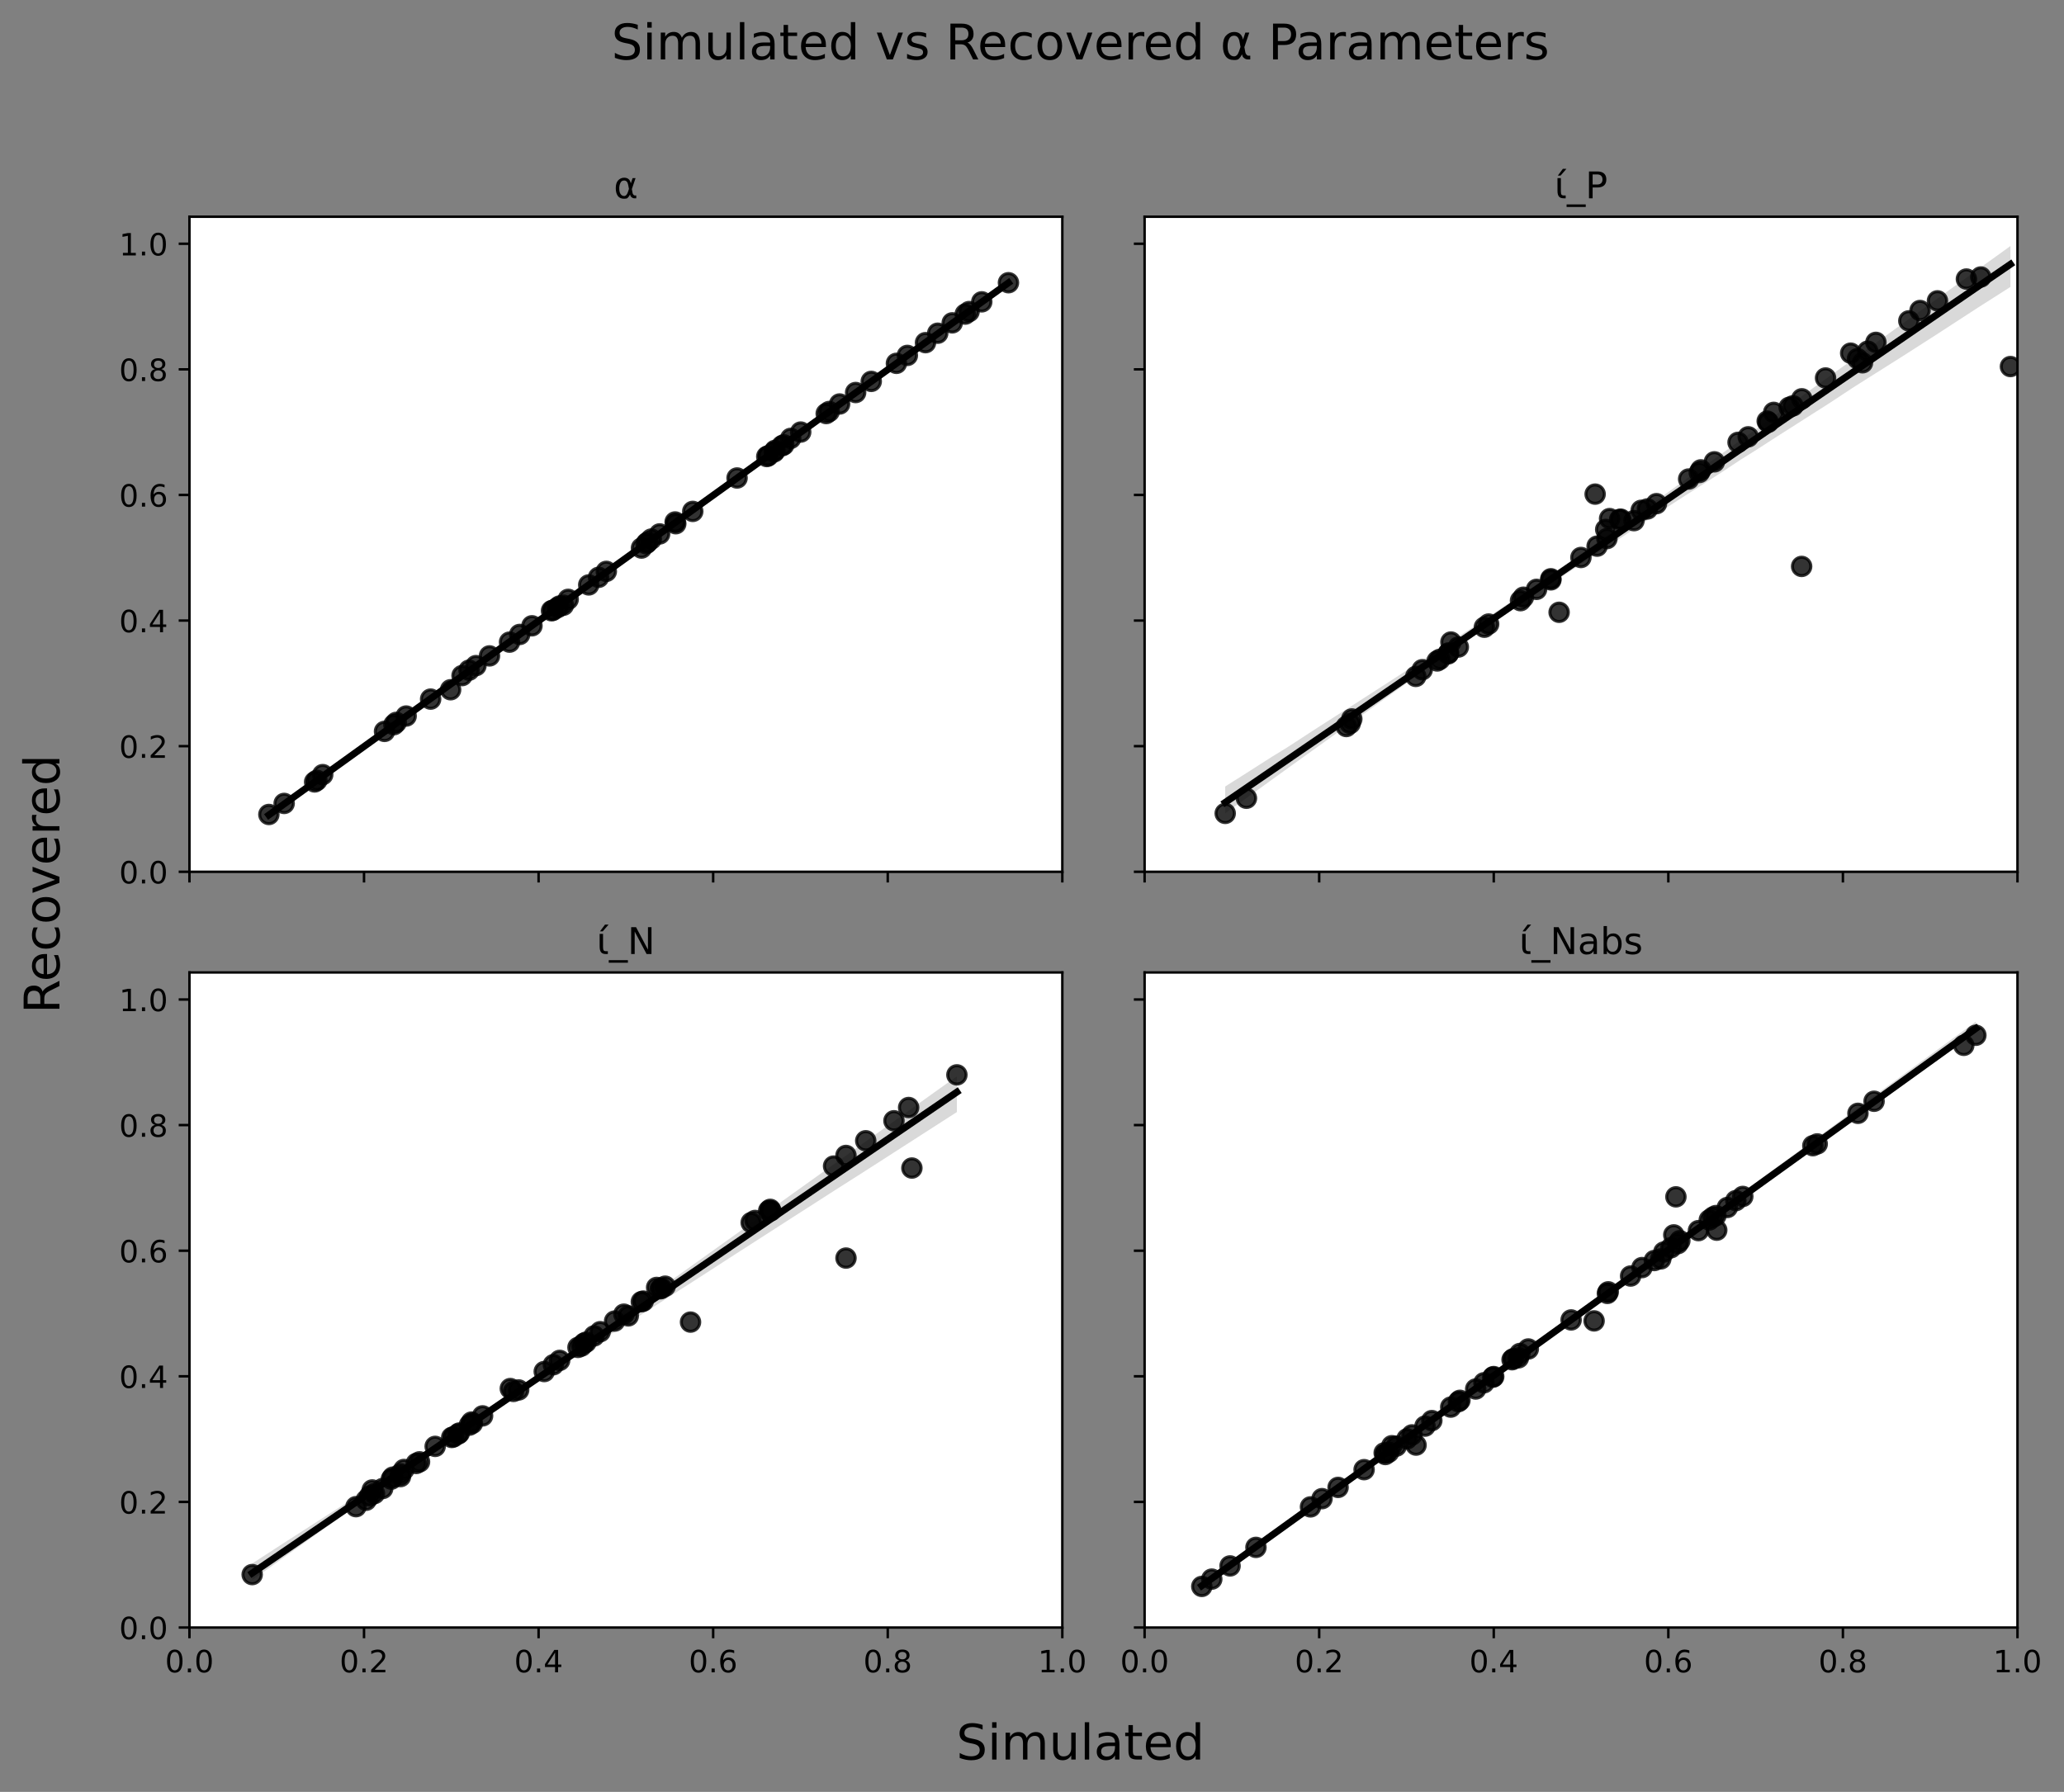 <?xml version="1.0" encoding="utf-8" standalone="no"?>
<!DOCTYPE svg PUBLIC "-//W3C//DTD SVG 1.1//EN"
  "http://www.w3.org/Graphics/SVG/1.1/DTD/svg11.dtd">
<!-- Created with matplotlib (https://matplotlib.org/) -->
<svg height="583.742pt" version="1.1" viewBox="0 0 672.254 583.742" width="672.254pt" xmlns="http://www.w3.org/2000/svg" xmlns:xlink="http://www.w3.org/1999/xlink">
 <rect x="0" y="0" width="672.254" height="583.742" fill="#808080" stroke="none"/>
 <defs>
  <style type="text/css">*{stroke-linecap:butt;stroke-linejoin:round;}</style>
 </defs>
 <g id="figure_1">
  <g id="patch_1">
   <path d="M 0 583.742 
L 672.254 583.742 
L 672.254 0 
L 0 0 
z
" style="fill:none;"/>
  </g>
  <g id="axes_1">
   <g id="patch_2">
    <path d="M 61.703 284 
L 346.002 284 
L 346.002 70.6 
L 61.703 70.6 
z
" style="fill:#ffffff;"/>
   </g>
   <g id="PathCollection_1">
    <defs>
     <path d="M 0 3 
C 0.796 3 1.559 2.684 2.121 2.121 
C 2.684 1.559 3 0.796 3 0 
C 3 -0.796 2.684 -1.559 2.121 -2.121 
C 1.559 -2.684 0.796 -3 0 -3 
C -0.796 -3 -1.559 -2.684 -2.121 -2.121 
C -2.684 -1.559 -3 -0.796 -3 0 
C -3 0.796 -2.684 1.559 -2.121 2.121 
C -1.559 2.684 -0.796 3 0 3 
z
" id="m8d6da73820" style="stroke:#000000;stroke-opacity:0.8;"/>
    </defs>
    <g clip-path="url(#p048002c6bf)">
     <use style="fill-opacity:0.8;stroke:#000000;stroke-opacity:0.8;" x="173.262" xlink:href="#m8d6da73820" y="203.865"/>
     <use style="fill-opacity:0.8;stroke:#000000;stroke-opacity:0.8;" x="249.743" xlink:href="#m8d6da73820" y="148.727"/>
     <use style="fill-opacity:0.8;stroke:#000000;stroke-opacity:0.8;" x="140.258" xlink:href="#m8d6da73820" y="227.751"/>
     <use style="fill-opacity:0.8;stroke:#000000;stroke-opacity:0.8;" x="129.06" xlink:href="#m8d6da73820" y="235.333"/>
     <use style="fill-opacity:0.8;stroke:#000000;stroke-opacity:0.8;" x="183.5" xlink:href="#m8d6da73820" y="197.167"/>
     <use style="fill-opacity:0.8;stroke:#000000;stroke-opacity:0.8;" x="180.129" xlink:href="#m8d6da73820" y="198.784"/>
     <use style="fill-opacity:0.8;stroke:#000000;stroke-opacity:0.8;" x="182.267" xlink:href="#m8d6da73820" y="197.418"/>
     <use style="fill-opacity:0.8;stroke:#000000;stroke-opacity:0.8;" x="128.292" xlink:href="#m8d6da73820" y="236.08"/>
     <use style="fill-opacity:0.8;stroke:#000000;stroke-opacity:0.8;" x="125.239" xlink:href="#m8d6da73820" y="238.268"/>
     <use style="fill-opacity:0.8;stroke:#000000;stroke-opacity:0.8;" x="87.574" xlink:href="#m8d6da73820" y="265.335"/>
     <use style="fill-opacity:0.8;stroke:#000000;stroke-opacity:0.8;" x="103.208" xlink:href="#m8d6da73820" y="254.214"/>
     <use style="fill-opacity:0.8;stroke:#000000;stroke-opacity:0.8;" x="255.28" xlink:href="#m8d6da73820" y="144.916"/>
     <use style="fill-opacity:0.8;stroke:#000000;stroke-opacity:0.8;" x="191.747" xlink:href="#m8d6da73820" y="190.549"/>
     <use style="fill-opacity:0.8;stroke:#000000;stroke-opacity:0.8;" x="159.433" xlink:href="#m8d6da73820" y="213.674"/>
     <use style="fill-opacity:0.8;stroke:#000000;stroke-opacity:0.8;" x="240.065" xlink:href="#m8d6da73820" y="155.715"/>
     <use style="fill-opacity:0.8;stroke:#000000;stroke-opacity:0.8;" x="181.558" xlink:href="#m8d6da73820" y="197.952"/>
     <use style="fill-opacity:0.8;stroke:#000000;stroke-opacity:0.8;" x="220.1" xlink:href="#m8d6da73820" y="170.615"/>
     <use style="fill-opacity:0.8;stroke:#000000;stroke-opacity:0.8;" x="214.848" xlink:href="#m8d6da73820" y="173.935"/>
     <use style="fill-opacity:0.8;stroke:#000000;stroke-opacity:0.8;" x="283.77" xlink:href="#m8d6da73820" y="124.244"/>
     <use style="fill-opacity:0.8;stroke:#000000;stroke-opacity:0.8;" x="208.932" xlink:href="#m8d6da73820" y="178.543"/>
     <use style="fill-opacity:0.8;stroke:#000000;stroke-opacity:0.8;" x="210.938" xlink:href="#m8d6da73820" y="176.642"/>
     <use style="fill-opacity:0.8;stroke:#000000;stroke-opacity:0.8;" x="210.438" xlink:href="#m8d6da73820" y="177.107"/>
     <use style="fill-opacity:0.8;stroke:#000000;stroke-opacity:0.8;" x="252.167" xlink:href="#m8d6da73820" y="147.2"/>
     <use style="fill-opacity:0.8;stroke:#000000;stroke-opacity:0.8;" x="291.968" xlink:href="#m8d6da73820" y="118.365"/>
     <use style="fill-opacity:0.8;stroke:#000000;stroke-opacity:0.8;" x="250.241" xlink:href="#m8d6da73820" y="148.47"/>
     <use style="fill-opacity:0.8;stroke:#000000;stroke-opacity:0.8;" x="102.477" xlink:href="#m8d6da73820" y="254.733"/>
     <use style="fill-opacity:0.8;stroke:#000000;stroke-opacity:0.8;" x="152.769" xlink:href="#m8d6da73820" y="218.329"/>
     <use style="fill-opacity:0.8;stroke:#000000;stroke-opacity:0.8;" x="314.387" xlink:href="#m8d6da73820" y="102.322"/>
     <use style="fill-opacity:0.8;stroke:#000000;stroke-opacity:0.8;" x="301.443" xlink:href="#m8d6da73820" y="111.627"/>
     <use style="fill-opacity:0.8;stroke:#000000;stroke-opacity:0.8;" x="225.635" xlink:href="#m8d6da73820" y="166.601"/>
     <use style="fill-opacity:0.8;stroke:#000000;stroke-opacity:0.8;" x="179.629" xlink:href="#m8d6da73820" y="198.966"/>
     <use style="fill-opacity:0.8;stroke:#000000;stroke-opacity:0.8;" x="165.955" xlink:href="#m8d6da73820" y="209.188"/>
     <use style="fill-opacity:0.8;stroke:#000000;stroke-opacity:0.8;" x="92.549" xlink:href="#m8d6da73820" y="261.735"/>
     <use style="fill-opacity:0.8;stroke:#000000;stroke-opacity:0.8;" x="146.763" xlink:href="#m8d6da73820" y="224.701"/>
     <use style="fill-opacity:0.8;stroke:#000000;stroke-opacity:0.8;" x="315.634" xlink:href="#m8d6da73820" y="101.504"/>
     <use style="fill-opacity:0.8;stroke:#000000;stroke-opacity:0.8;" x="260.794" xlink:href="#m8d6da73820" y="140.752"/>
     <use style="fill-opacity:0.8;stroke:#000000;stroke-opacity:0.8;" x="310.146" xlink:href="#m8d6da73820" y="105.177"/>
     <use style="fill-opacity:0.8;stroke:#000000;stroke-opacity:0.8;" x="219.894" xlink:href="#m8d6da73820" y="170.043"/>
     <use style="fill-opacity:0.8;stroke:#000000;stroke-opacity:0.8;" x="273.467" xlink:href="#m8d6da73820" y="131.605"/>
     <use style="fill-opacity:0.8;stroke:#000000;stroke-opacity:0.8;" x="319.764" xlink:href="#m8d6da73820" y="98.332"/>
     <use style="fill-opacity:0.8;stroke:#000000;stroke-opacity:0.8;" x="270.07" xlink:href="#m8d6da73820" y="134.059"/>
     <use style="fill-opacity:0.8;stroke:#000000;stroke-opacity:0.8;" x="257.527" xlink:href="#m8d6da73820" y="142.814"/>
     <use style="fill-opacity:0.8;stroke:#000000;stroke-opacity:0.8;" x="252.42" xlink:href="#m8d6da73820" y="146.733"/>
     <use style="fill-opacity:0.8;stroke:#000000;stroke-opacity:0.8;" x="185.057" xlink:href="#m8d6da73820" y="195.25"/>
     <use style="fill-opacity:0.8;stroke:#000000;stroke-opacity:0.8;" x="295.53" xlink:href="#m8d6da73820" y="115.783"/>
     <use style="fill-opacity:0.8;stroke:#000000;stroke-opacity:0.8;" x="155.019" xlink:href="#m8d6da73820" y="216.843"/>
     <use style="fill-opacity:0.8;stroke:#000000;stroke-opacity:0.8;" x="212.124" xlink:href="#m8d6da73820" y="175.611"/>
     <use style="fill-opacity:0.8;stroke:#000000;stroke-opacity:0.8;" x="328.457" xlink:href="#m8d6da73820" y="92.101"/>
     <use style="fill-opacity:0.8;stroke:#000000;stroke-opacity:0.8;" x="132.287" xlink:href="#m8d6da73820" y="233.265"/>
     <use style="fill-opacity:0.8;stroke:#000000;stroke-opacity:0.8;" x="169.265" xlink:href="#m8d6da73820" y="206.686"/>
     <use style="fill-opacity:0.8;stroke:#000000;stroke-opacity:0.8;" x="194.958" xlink:href="#m8d6da73820" y="188.076"/>
     <use style="fill-opacity:0.8;stroke:#000000;stroke-opacity:0.8;" x="150.493" xlink:href="#m8d6da73820" y="220.091"/>
     <use style="fill-opacity:0.8;stroke:#000000;stroke-opacity:0.8;" x="254.674" xlink:href="#m8d6da73820" y="145.241"/>
     <use style="fill-opacity:0.8;stroke:#000000;stroke-opacity:0.8;" x="278.686" xlink:href="#m8d6da73820" y="127.872"/>
     <use style="fill-opacity:0.8;stroke:#000000;stroke-opacity:0.8;" x="197.484" xlink:href="#m8d6da73820" y="186.137"/>
     <use style="fill-opacity:0.8;stroke:#000000;stroke-opacity:0.8;" x="269.102" xlink:href="#m8d6da73820" y="134.728"/>
     <use style="fill-opacity:0.8;stroke:#000000;stroke-opacity:0.8;" x="105.111" xlink:href="#m8d6da73820" y="252.351"/>
     <use style="fill-opacity:0.8;stroke:#000000;stroke-opacity:0.8;" x="305.418" xlink:href="#m8d6da73820" y="108.555"/>
    </g>
   </g>
   <g id="PolyCollection_1">
    <path clip-path="url(#p048002c6bf)" d="M 87.574 265.334 
L 87.574 265.74 
L 90.007 263.986 
L 92.441 262.232 
L 94.874 260.477 
L 97.307 258.723 
L 99.74 256.968 
L 102.173 255.214 
L 104.606 253.459 
L 107.04 251.705 
L 109.473 249.951 
L 111.906 248.196 
L 114.339 246.442 
L 116.772 244.688 
L 119.205 242.933 
L 121.638 241.179 
L 124.072 239.425 
L 126.505 237.671 
L 128.938 235.916 
L 131.371 234.162 
L 133.804 232.408 
L 136.237 230.654 
L 138.671 228.9 
L 141.104 227.146 
L 143.537 225.392 
L 145.97 223.638 
L 148.403 221.884 
L 150.836 220.13 
L 153.269 218.376 
L 155.703 216.622 
L 158.136 214.868 
L 160.569 213.114 
L 163.002 211.36 
L 165.435 209.605 
L 167.868 207.851 
L 170.302 206.096 
L 172.735 204.341 
L 175.168 202.587 
L 177.601 200.832 
L 180.034 199.078 
L 182.467 197.325 
L 184.9 195.57 
L 187.334 193.816 
L 189.767 192.062 
L 192.2 190.308 
L 194.633 188.554 
L 197.066 186.8 
L 199.499 185.045 
L 201.933 183.291 
L 204.366 181.538 
L 206.799 179.785 
L 209.232 178.031 
L 211.665 176.277 
L 214.098 174.524 
L 216.531 172.77 
L 218.965 171.016 
L 221.398 169.262 
L 223.831 167.51 
L 226.264 165.756 
L 228.697 164.003 
L 231.13 162.25 
L 233.564 160.497 
L 235.997 158.744 
L 238.43 156.991 
L 240.863 155.237 
L 243.296 153.485 
L 245.729 151.733 
L 248.162 149.981 
L 250.596 148.229 
L 253.029 146.476 
L 255.462 144.723 
L 257.895 142.97 
L 260.328 141.218 
L 262.761 139.467 
L 265.195 137.716 
L 267.628 135.965 
L 270.061 134.215 
L 272.494 132.464 
L 274.927 130.712 
L 277.36 128.96 
L 279.793 127.209 
L 282.227 125.458 
L 284.66 123.707 
L 287.093 121.957 
L 289.526 120.208 
L 291.959 118.457 
L 294.392 116.708 
L 296.826 114.958 
L 299.259 113.209 
L 301.692 111.46 
L 304.125 109.71 
L 306.558 107.961 
L 308.991 106.212 
L 311.424 104.462 
L 313.858 102.712 
L 316.291 100.963 
L 318.724 99.212 
L 321.157 97.463 
L 323.59 95.714 
L 326.023 93.964 
L 328.457 92.215 
L 328.457 92.032 
L 328.457 92.032 
L 326.023 93.787 
L 323.59 95.542 
L 321.157 97.297 
L 318.724 99.051 
L 316.291 100.804 
L 313.858 102.557 
L 311.424 104.311 
L 308.991 106.065 
L 306.558 107.819 
L 304.125 109.573 
L 301.692 111.326 
L 299.259 113.079 
L 296.826 114.832 
L 294.392 116.584 
L 291.959 118.337 
L 289.526 120.09 
L 287.093 121.841 
L 284.66 123.594 
L 282.227 125.347 
L 279.793 127.101 
L 277.36 128.853 
L 274.927 130.605 
L 272.494 132.357 
L 270.061 134.108 
L 267.628 135.859 
L 265.195 137.609 
L 262.761 139.36 
L 260.328 141.112 
L 257.895 142.863 
L 255.462 144.613 
L 253.029 146.364 
L 250.596 148.114 
L 248.162 149.865 
L 245.729 151.615 
L 243.296 153.365 
L 240.863 155.115 
L 238.43 156.865 
L 235.997 158.616 
L 233.564 160.366 
L 231.13 162.116 
L 228.697 163.867 
L 226.264 165.617 
L 223.831 167.367 
L 221.398 169.118 
L 218.965 170.868 
L 216.531 172.617 
L 214.098 174.367 
L 211.665 176.116 
L 209.232 177.865 
L 206.799 179.616 
L 204.366 181.365 
L 201.933 183.116 
L 199.499 184.865 
L 197.066 186.614 
L 194.633 188.364 
L 192.2 190.113 
L 189.767 191.862 
L 187.334 193.611 
L 184.9 195.361 
L 182.467 197.11 
L 180.034 198.86 
L 177.601 200.609 
L 175.168 202.359 
L 172.735 204.109 
L 170.302 205.859 
L 167.868 207.608 
L 165.435 209.358 
L 163.002 211.107 
L 160.569 212.856 
L 158.136 214.605 
L 155.703 216.355 
L 153.269 218.104 
L 150.836 219.853 
L 148.403 221.603 
L 145.97 223.352 
L 143.537 225.102 
L 141.104 226.851 
L 138.671 228.6 
L 136.237 230.349 
L 133.804 232.098 
L 131.371 233.848 
L 128.938 235.597 
L 126.505 237.346 
L 124.072 239.095 
L 121.638 240.845 
L 119.205 242.594 
L 116.772 244.343 
L 114.339 246.093 
L 111.906 247.842 
L 109.473 249.591 
L 107.04 251.341 
L 104.606 253.09 
L 102.173 254.839 
L 99.74 256.588 
L 97.307 258.337 
L 94.874 260.086 
L 92.441 261.835 
L 90.007 263.585 
L 87.574 265.334 
z
" style="fill-opacity:0.15;"/>
   </g>
   <g id="matplotlib.axis_1">
    <g id="xtick_1">
     <g id="line2d_1">
      <defs>
       <path d="M 0 0 
L 0 3.5 
" id="m02b96e971e" style="stroke:#000000;stroke-width:0.8;"/>
      </defs>
      <g>
       <use style="stroke:#000000;stroke-width:0.8;" x="61.703" xlink:href="#m02b96e971e" y="284"/>
      </g>
     </g>
    </g>
    <g id="xtick_2">
     <g id="line2d_2">
      <g>
       <use style="stroke:#000000;stroke-width:0.8;" x="118.562" xlink:href="#m02b96e971e" y="284"/>
      </g>
     </g>
    </g>
    <g id="xtick_3">
     <g id="line2d_3">
      <g>
       <use style="stroke:#000000;stroke-width:0.8;" x="175.423" xlink:href="#m02b96e971e" y="284"/>
      </g>
     </g>
    </g>
    <g id="xtick_4">
     <g id="line2d_4">
      <g>
       <use style="stroke:#000000;stroke-width:0.8;" x="232.282" xlink:href="#m02b96e971e" y="284"/>
      </g>
     </g>
    </g>
    <g id="xtick_5">
     <g id="line2d_5">
      <g>
       <use style="stroke:#000000;stroke-width:0.8;" x="289.142" xlink:href="#m02b96e971e" y="284"/>
      </g>
     </g>
    </g>
    <g id="xtick_6">
     <g id="line2d_6">
      <g>
       <use style="stroke:#000000;stroke-width:0.8;" x="346.002" xlink:href="#m02b96e971e" y="284"/>
      </g>
     </g>
    </g>
   </g>
   <g id="matplotlib.axis_2">
    <g id="ytick_1">
     <g id="line2d_7">
      <defs>
       <path d="M 0 0 
L -3.5 0 
" id="m0b9eb0cbb6" style="stroke:#000000;stroke-width:0.8;"/>
      </defs>
      <g>
       <use style="stroke:#000000;stroke-width:0.8;" x="61.703" xlink:href="#m0b9eb0cbb6" y="284"/>
      </g>
     </g>
     <g id="text_1">
      <!-- 0.0 -->
      <g transform="translate(38.799 287.799)scale(0.1 -0.1)">
       <defs>
        <path d="M 31.781 66.406 
Q 24.172 66.406 20.328 58.906 
Q 16.5 51.422 16.5 36.375 
Q 16.5 21.391 20.328 13.891 
Q 24.172 6.391 31.781 6.391 
Q 39.453 6.391 43.281 13.891 
Q 47.125 21.391 47.125 36.375 
Q 47.125 51.422 43.281 58.906 
Q 39.453 66.406 31.781 66.406 
z
M 31.781 74.219 
Q 44.047 74.219 50.516 64.516 
Q 56.984 54.828 56.984 36.375 
Q 56.984 17.969 50.516 8.266 
Q 44.047 -1.422 31.781 -1.422 
Q 19.531 -1.422 13.062 8.266 
Q 6.594 17.969 6.594 36.375 
Q 6.594 54.828 13.062 64.516 
Q 19.531 74.219 31.781 74.219 
z
" id="DejaVuSans-48"/>
        <path d="M 10.688 12.406 
L 21 12.406 
L 21 0 
L 10.688 0 
z
" id="DejaVuSans-46"/>
       </defs>
       <use xlink:href="#DejaVuSans-48"/>
       <use x="63.623" xlink:href="#DejaVuSans-46"/>
       <use x="95.41" xlink:href="#DejaVuSans-48"/>
      </g>
     </g>
    </g>
    <g id="ytick_2">
     <g id="line2d_8">
      <g>
       <use style="stroke:#000000;stroke-width:0.8;" x="61.703" xlink:href="#m0b9eb0cbb6" y="243.082"/>
      </g>
     </g>
     <g id="text_2">
      <!-- 0.2 -->
      <g transform="translate(38.799 246.881)scale(0.1 -0.1)">
       <defs>
        <path d="M 19.188 8.297 
L 53.609 8.297 
L 53.609 0 
L 7.328 0 
L 7.328 8.297 
Q 12.938 14.109 22.625 23.891 
Q 32.328 33.688 34.812 36.531 
Q 39.547 41.844 41.422 45.531 
Q 43.312 49.219 43.312 52.781 
Q 43.312 58.594 39.234 62.25 
Q 35.156 65.922 28.609 65.922 
Q 23.969 65.922 18.812 64.312 
Q 13.672 62.703 7.812 59.422 
L 7.812 69.391 
Q 13.766 71.781 18.938 73 
Q 24.125 74.219 28.422 74.219 
Q 39.75 74.219 46.484 68.547 
Q 53.219 62.891 53.219 53.422 
Q 53.219 48.922 51.531 44.891 
Q 49.859 40.875 45.406 35.406 
Q 44.188 33.984 37.641 27.219 
Q 31.109 20.453 19.188 8.297 
z
" id="DejaVuSans-50"/>
       </defs>
       <use xlink:href="#DejaVuSans-48"/>
       <use x="63.623" xlink:href="#DejaVuSans-46"/>
       <use x="95.41" xlink:href="#DejaVuSans-50"/>
      </g>
     </g>
    </g>
    <g id="ytick_3">
     <g id="line2d_9">
      <g>
       <use style="stroke:#000000;stroke-width:0.8;" x="61.703" xlink:href="#m0b9eb0cbb6" y="202.163"/>
      </g>
     </g>
     <g id="text_3">
      <!-- 0.4 -->
      <g transform="translate(38.799 205.963)scale(0.1 -0.1)">
       <defs>
        <path d="M 37.797 64.312 
L 12.891 25.391 
L 37.797 25.391 
z
M 35.203 72.906 
L 47.609 72.906 
L 47.609 25.391 
L 58.016 25.391 
L 58.016 17.188 
L 47.609 17.188 
L 47.609 0 
L 37.797 0 
L 37.797 17.188 
L 4.891 17.188 
L 4.891 26.703 
z
" id="DejaVuSans-52"/>
       </defs>
       <use xlink:href="#DejaVuSans-48"/>
       <use x="63.623" xlink:href="#DejaVuSans-46"/>
       <use x="95.41" xlink:href="#DejaVuSans-52"/>
      </g>
     </g>
    </g>
    <g id="ytick_4">
     <g id="line2d_10">
      <g>
       <use style="stroke:#000000;stroke-width:0.8;" x="61.703" xlink:href="#m0b9eb0cbb6" y="161.245"/>
      </g>
     </g>
     <g id="text_4">
      <!-- 0.6 -->
      <g transform="translate(38.799 165.044)scale(0.1 -0.1)">
       <defs>
        <path d="M 33.016 40.375 
Q 26.375 40.375 22.484 35.828 
Q 18.609 31.297 18.609 23.391 
Q 18.609 15.531 22.484 10.953 
Q 26.375 6.391 33.016 6.391 
Q 39.656 6.391 43.531 10.953 
Q 47.406 15.531 47.406 23.391 
Q 47.406 31.297 43.531 35.828 
Q 39.656 40.375 33.016 40.375 
z
M 52.594 71.297 
L 52.594 62.312 
Q 48.875 64.062 45.094 64.984 
Q 41.312 65.922 37.594 65.922 
Q 27.828 65.922 22.672 59.328 
Q 17.531 52.734 16.797 39.406 
Q 19.672 43.656 24.016 45.922 
Q 28.375 48.188 33.594 48.188 
Q 44.578 48.188 50.953 41.516 
Q 57.328 34.859 57.328 23.391 
Q 57.328 12.156 50.688 5.359 
Q 44.047 -1.422 33.016 -1.422 
Q 20.359 -1.422 13.672 8.266 
Q 6.984 17.969 6.984 36.375 
Q 6.984 53.656 15.188 63.938 
Q 23.391 74.219 37.203 74.219 
Q 40.922 74.219 44.703 73.484 
Q 48.484 72.75 52.594 71.297 
z
" id="DejaVuSans-54"/>
       </defs>
       <use xlink:href="#DejaVuSans-48"/>
       <use x="63.623" xlink:href="#DejaVuSans-46"/>
       <use x="95.41" xlink:href="#DejaVuSans-54"/>
      </g>
     </g>
    </g>
    <g id="ytick_5">
     <g id="line2d_11">
      <g>
       <use style="stroke:#000000;stroke-width:0.8;" x="61.703" xlink:href="#m0b9eb0cbb6" y="120.327"/>
      </g>
     </g>
     <g id="text_5">
      <!-- 0.8 -->
      <g transform="translate(38.799 124.126)scale(0.1 -0.1)">
       <defs>
        <path d="M 31.781 34.625 
Q 24.75 34.625 20.719 30.859 
Q 16.703 27.094 16.703 20.516 
Q 16.703 13.922 20.719 10.156 
Q 24.75 6.391 31.781 6.391 
Q 38.812 6.391 42.859 10.172 
Q 46.922 13.969 46.922 20.516 
Q 46.922 27.094 42.891 30.859 
Q 38.875 34.625 31.781 34.625 
z
M 21.922 38.812 
Q 15.578 40.375 12.031 44.719 
Q 8.5 49.078 8.5 55.328 
Q 8.5 64.062 14.719 69.141 
Q 20.953 74.219 31.781 74.219 
Q 42.672 74.219 48.875 69.141 
Q 55.078 64.062 55.078 55.328 
Q 55.078 49.078 51.531 44.719 
Q 48 40.375 41.703 38.812 
Q 48.828 37.156 52.797 32.312 
Q 56.781 27.484 56.781 20.516 
Q 56.781 9.906 50.312 4.234 
Q 43.844 -1.422 31.781 -1.422 
Q 19.734 -1.422 13.25 4.234 
Q 6.781 9.906 6.781 20.516 
Q 6.781 27.484 10.781 32.312 
Q 14.797 37.156 21.922 38.812 
z
M 18.312 54.391 
Q 18.312 48.734 21.844 45.562 
Q 25.391 42.391 31.781 42.391 
Q 38.141 42.391 41.719 45.562 
Q 45.312 48.734 45.312 54.391 
Q 45.312 60.062 41.719 63.234 
Q 38.141 66.406 31.781 66.406 
Q 25.391 66.406 21.844 63.234 
Q 18.312 60.062 18.312 54.391 
z
" id="DejaVuSans-56"/>
       </defs>
       <use xlink:href="#DejaVuSans-48"/>
       <use x="63.623" xlink:href="#DejaVuSans-46"/>
       <use x="95.41" xlink:href="#DejaVuSans-56"/>
      </g>
     </g>
    </g>
    <g id="ytick_6">
     <g id="line2d_12">
      <g>
       <use style="stroke:#000000;stroke-width:0.8;" x="61.703" xlink:href="#m0b9eb0cbb6" y="79.408"/>
      </g>
     </g>
     <g id="text_6">
      <!-- 1.0 -->
      <g transform="translate(38.799 83.208)scale(0.1 -0.1)">
       <defs>
        <path d="M 12.406 8.297 
L 28.516 8.297 
L 28.516 63.922 
L 10.984 60.406 
L 10.984 69.391 
L 28.422 72.906 
L 38.281 72.906 
L 38.281 8.297 
L 54.391 8.297 
L 54.391 0 
L 12.406 0 
z
" id="DejaVuSans-49"/>
       </defs>
       <use xlink:href="#DejaVuSans-49"/>
       <use x="63.623" xlink:href="#DejaVuSans-46"/>
       <use x="95.41" xlink:href="#DejaVuSans-48"/>
      </g>
     </g>
    </g>
   </g>
   <g id="line2d_13">
    <path clip-path="url(#p048002c6bf)" d="M 87.574 265.498 
L 90.007 263.747 
L 92.441 261.996 
L 94.874 260.244 
L 97.307 258.493 
L 99.74 256.742 
L 102.173 254.991 
L 104.606 253.24 
L 107.04 251.488 
L 109.473 249.737 
L 111.906 247.986 
L 114.339 246.235 
L 116.772 244.484 
L 119.205 242.732 
L 121.638 240.981 
L 124.072 239.23 
L 126.505 237.479 
L 128.938 235.728 
L 131.371 233.976 
L 133.804 232.225 
L 136.237 230.474 
L 138.671 228.723 
L 141.104 226.972 
L 143.537 225.22 
L 145.97 223.469 
L 148.403 221.718 
L 150.836 219.967 
L 153.269 218.216 
L 155.703 216.464 
L 158.136 214.713 
L 160.569 212.962 
L 163.002 211.211 
L 165.435 209.46 
L 167.868 207.708 
L 170.302 205.957 
L 172.735 204.206 
L 175.168 202.455 
L 177.601 200.704 
L 180.034 198.952 
L 182.467 197.201 
L 184.9 195.45 
L 187.334 193.699 
L 189.767 191.948 
L 192.2 190.196 
L 194.633 188.445 
L 197.066 186.694 
L 199.499 184.943 
L 201.933 183.192 
L 204.366 181.44 
L 206.799 179.689 
L 209.232 177.938 
L 211.665 176.187 
L 214.098 174.436 
L 216.531 172.684 
L 218.965 170.933 
L 221.398 169.182 
L 223.831 167.431 
L 226.264 165.68 
L 228.697 163.928 
L 231.13 162.177 
L 233.564 160.426 
L 235.997 158.675 
L 238.43 156.924 
L 240.863 155.172 
L 243.296 153.421 
L 245.729 151.67 
L 248.162 149.919 
L 250.596 148.168 
L 253.029 146.416 
L 255.462 144.665 
L 257.895 142.914 
L 260.328 141.163 
L 262.761 139.412 
L 265.195 137.66 
L 267.628 135.909 
L 270.061 134.158 
L 272.494 132.407 
L 274.927 130.656 
L 277.36 128.905 
L 279.793 127.153 
L 282.227 125.402 
L 284.66 123.651 
L 287.093 121.9 
L 289.526 120.149 
L 291.959 118.397 
L 294.392 116.646 
L 296.826 114.895 
L 299.259 113.144 
L 301.692 111.393 
L 304.125 109.641 
L 306.558 107.89 
L 308.991 106.139 
L 311.424 104.388 
L 313.858 102.637 
L 316.291 100.885 
L 318.724 99.134 
L 321.157 97.383 
L 323.59 95.632 
L 326.023 93.881 
L 328.457 92.129 
" style="fill:none;stroke:#000000;stroke-linecap:square;stroke-width:2.25;"/>
   </g>
   <g id="patch_3">
    <path d="M 61.703 284 
L 61.703 70.6 
" style="fill:none;stroke:#000000;stroke-linecap:square;stroke-linejoin:miter;stroke-width:0.8;"/>
   </g>
   <g id="patch_4">
    <path d="M 346.002 284 
L 346.002 70.6 
" style="fill:none;stroke:#000000;stroke-linecap:square;stroke-linejoin:miter;stroke-width:0.8;"/>
   </g>
   <g id="patch_5">
    <path d="M 61.703 284 
L 346.002 284 
" style="fill:none;stroke:#000000;stroke-linecap:square;stroke-linejoin:miter;stroke-width:0.8;"/>
   </g>
   <g id="patch_6">
    <path d="M 61.703 70.6 
L 346.002 70.6 
" style="fill:none;stroke:#000000;stroke-linecap:square;stroke-linejoin:miter;stroke-width:0.8;"/>
   </g>
   <g id="text_7">
    <!-- α -->
    <g transform="translate(199.897 64.6)scale(0.12 -0.12)">
     <defs>
      <path d="M 41.312 25.438 
L 39.156 36.719 
Q 36.969 48.297 28.266 48.297 
Q 21.734 48.297 18.75 42.922 
Q 14.984 36.188 14.984 27.297 
Q 14.984 16.547 18.656 11.422 
Q 22.359 6.203 28.266 6.203 
Q 34.812 6.203 38.328 16.609 
z
M 46.344 40.375 
L 51.172 54.688 
L 59.188 54.688 
L 49.172 25.047 
L 51.125 14.359 
Q 51.562 11.969 53.266 9.969 
Q 55.281 7.625 56.844 7.625 
L 61.141 7.625 
L 61.141 0 
L 55.766 0 
Q 51.172 0 47.078 4.109 
Q 45.062 6.156 44.234 10.453 
Q 42 5.031 37.406 0.781 
Q 35.25 -1.219 28.266 -1.219 
Q 16.797 -1.219 11.234 6.203 
Q 5.516 13.875 5.516 27.297 
Q 5.516 41.656 11.719 48.391 
Q 18.609 55.906 28.266 55.906 
Q 43.453 55.906 46.344 40.375 
z
" id="DejaVuSans-945"/>
     </defs>
     <use xlink:href="#DejaVuSans-945"/>
    </g>
   </g>
  </g>
  <g id="axes_2">
   <g id="patch_7">
    <path d="M 372.803 284 
L 657.102 284 
L 657.102 70.6 
L 372.803 70.6 
z
" style="fill:#ffffff;"/>
   </g>
   <g id="PathCollection_2">
    <g clip-path="url(#p26fbfb4c15)">
     <use style="fill-opacity:0.8;stroke:#000000;stroke-opacity:0.8;" x="500.461" xlink:href="#m8d6da73820" y="191.994"/>
     <use style="fill-opacity:0.8;stroke:#000000;stroke-opacity:0.8;" x="523.381" xlink:href="#m8d6da73820" y="175.454"/>
     <use style="fill-opacity:0.8;stroke:#000000;stroke-opacity:0.8;" x="440.287" xlink:href="#m8d6da73820" y="234.219"/>
     <use style="fill-opacity:0.8;stroke:#000000;stroke-opacity:0.8;" x="606.625" xlink:href="#m8d6da73820" y="118.181"/>
     <use style="fill-opacity:0.8;stroke:#000000;stroke-opacity:0.8;" x="524.25" xlink:href="#m8d6da73820" y="168.946"/>
     <use style="fill-opacity:0.8;stroke:#000000;stroke-opacity:0.8;" x="505.11" xlink:href="#m8d6da73820" y="188.547"/>
     <use style="fill-opacity:0.8;stroke:#000000;stroke-opacity:0.8;" x="602.774" xlink:href="#m8d6da73820" y="115.048"/>
     <use style="fill-opacity:0.8;stroke:#000000;stroke-opacity:0.8;" x="532.199" xlink:href="#m8d6da73820" y="169.61"/>
     <use style="fill-opacity:0.8;stroke:#000000;stroke-opacity:0.8;" x="474.984" xlink:href="#m8d6da73820" y="210.791"/>
     <use style="fill-opacity:0.8;stroke:#000000;stroke-opacity:0.8;" x="586.798" xlink:href="#m8d6da73820" y="184.524"/>
     <use style="fill-opacity:0.8;stroke:#000000;stroke-opacity:0.8;" x="522.985" xlink:href="#m8d6da73820" y="172.484"/>
     <use style="fill-opacity:0.8;stroke:#000000;stroke-opacity:0.8;" x="534.54" xlink:href="#m8d6da73820" y="166.248"/>
     <use style="fill-opacity:0.8;stroke:#000000;stroke-opacity:0.8;" x="468.976" xlink:href="#m8d6da73820" y="214.779"/>
     <use style="fill-opacity:0.8;stroke:#000000;stroke-opacity:0.8;" x="536.577" xlink:href="#m8d6da73820" y="165.792"/>
     <use style="fill-opacity:0.8;stroke:#000000;stroke-opacity:0.8;" x="461.133" xlink:href="#m8d6da73820" y="220.352"/>
     <use style="fill-opacity:0.8;stroke:#000000;stroke-opacity:0.8;" x="496.186" xlink:href="#m8d6da73820" y="194.558"/>
     <use style="fill-opacity:0.8;stroke:#000000;stroke-opacity:0.8;" x="399.057" xlink:href="#m8d6da73820" y="264.977"/>
     <use style="fill-opacity:0.8;stroke:#000000;stroke-opacity:0.8;" x="405.97" xlink:href="#m8d6da73820" y="260.047"/>
     <use style="fill-opacity:0.8;stroke:#000000;stroke-opacity:0.8;" x="539.52" xlink:href="#m8d6da73820" y="164.076"/>
     <use style="fill-opacity:0.8;stroke:#000000;stroke-opacity:0.8;" x="527.527" xlink:href="#m8d6da73820" y="169.242"/>
     <use style="fill-opacity:0.8;stroke:#000000;stroke-opacity:0.8;" x="520.185" xlink:href="#m8d6da73820" y="177.921"/>
     <use style="fill-opacity:0.8;stroke:#000000;stroke-opacity:0.8;" x="594.594" xlink:href="#m8d6da73820" y="123.141"/>
     <use style="fill-opacity:0.8;stroke:#000000;stroke-opacity:0.8;" x="610.989" xlink:href="#m8d6da73820" y="111.534"/>
     <use style="fill-opacity:0.8;stroke:#000000;stroke-opacity:0.8;" x="550.003" xlink:href="#m8d6da73820" y="156.052"/>
     <use style="fill-opacity:0.8;stroke:#000000;stroke-opacity:0.8;" x="484.858" xlink:href="#m8d6da73820" y="203.294"/>
     <use style="fill-opacity:0.8;stroke:#000000;stroke-opacity:0.8;" x="472.574" xlink:href="#m8d6da73820" y="209.155"/>
     <use style="fill-opacity:0.8;stroke:#000000;stroke-opacity:0.8;" x="584.001" xlink:href="#m8d6da73820" y="132.206"/>
     <use style="fill-opacity:0.8;stroke:#000000;stroke-opacity:0.8;" x="575.587" xlink:href="#m8d6da73820" y="137.191"/>
     <use style="fill-opacity:0.8;stroke:#000000;stroke-opacity:0.8;" x="625.359" xlink:href="#m8d6da73820" y="101.153"/>
     <use style="fill-opacity:0.8;stroke:#000000;stroke-opacity:0.8;" x="527.924" xlink:href="#m8d6da73820" y="169.145"/>
     <use style="fill-opacity:0.8;stroke:#000000;stroke-opacity:0.8;" x="471.641" xlink:href="#m8d6da73820" y="213.016"/>
     <use style="fill-opacity:0.8;stroke:#000000;stroke-opacity:0.8;" x="577.702" xlink:href="#m8d6da73820" y="134.34"/>
     <use style="fill-opacity:0.8;stroke:#000000;stroke-opacity:0.8;" x="654.807" xlink:href="#m8d6da73820" y="119.409"/>
     <use style="fill-opacity:0.8;stroke:#000000;stroke-opacity:0.8;" x="519.543" xlink:href="#m8d6da73820" y="160.971"/>
     <use style="fill-opacity:0.8;stroke:#000000;stroke-opacity:0.8;" x="566.088" xlink:href="#m8d6da73820" y="144.107"/>
     <use style="fill-opacity:0.8;stroke:#000000;stroke-opacity:0.8;" x="553.473" xlink:href="#m8d6da73820" y="153.926"/>
     <use style="fill-opacity:0.8;stroke:#000000;stroke-opacity:0.8;" x="483.462" xlink:href="#m8d6da73820" y="204.334"/>
     <use style="fill-opacity:0.8;stroke:#000000;stroke-opacity:0.8;" x="558.383" xlink:href="#m8d6da73820" y="150.454"/>
     <use style="fill-opacity:0.8;stroke:#000000;stroke-opacity:0.8;" x="514.913" xlink:href="#m8d6da73820" y="181.613"/>
     <use style="fill-opacity:0.8;stroke:#000000;stroke-opacity:0.8;" x="640.467" xlink:href="#m8d6da73820" y="90.903"/>
     <use style="fill-opacity:0.8;stroke:#000000;stroke-opacity:0.8;" x="605.007" xlink:href="#m8d6da73820" y="116.84"/>
     <use style="fill-opacity:0.8;stroke:#000000;stroke-opacity:0.8;" x="645.153" xlink:href="#m8d6da73820" y="90.232"/>
     <use style="fill-opacity:0.8;stroke:#000000;stroke-opacity:0.8;" x="471.823" xlink:href="#m8d6da73820" y="212.705"/>
     <use style="fill-opacity:0.8;stroke:#000000;stroke-opacity:0.8;" x="575.94" xlink:href="#m8d6da73820" y="137.567"/>
     <use style="fill-opacity:0.8;stroke:#000000;stroke-opacity:0.8;" x="621.712" xlink:href="#m8d6da73820" y="104.528"/>
     <use style="fill-opacity:0.8;stroke:#000000;stroke-opacity:0.8;" x="608.326" xlink:href="#m8d6da73820" y="114.406"/>
     <use style="fill-opacity:0.8;stroke:#000000;stroke-opacity:0.8;" x="631.043" xlink:href="#m8d6da73820" y="98.008"/>
     <use style="fill-opacity:0.8;stroke:#000000;stroke-opacity:0.8;" x="468.103" xlink:href="#m8d6da73820" y="215.322"/>
     <use style="fill-opacity:0.8;stroke:#000000;stroke-opacity:0.8;" x="463.229" xlink:href="#m8d6da73820" y="218.174"/>
     <use style="fill-opacity:0.8;stroke:#000000;stroke-opacity:0.8;" x="439.756" xlink:href="#m8d6da73820" y="235.673"/>
     <use style="fill-opacity:0.8;stroke:#000000;stroke-opacity:0.8;" x="582.736" xlink:href="#m8d6da73820" y="132.692"/>
     <use style="fill-opacity:0.8;stroke:#000000;stroke-opacity:0.8;" x="495.232" xlink:href="#m8d6da73820" y="195.68"/>
     <use style="fill-opacity:0.8;stroke:#000000;stroke-opacity:0.8;" x="553.968" xlink:href="#m8d6da73820" y="153.069"/>
     <use style="fill-opacity:0.8;stroke:#000000;stroke-opacity:0.8;" x="586.85" xlink:href="#m8d6da73820" y="129.915"/>
     <use style="fill-opacity:0.8;stroke:#000000;stroke-opacity:0.8;" x="505.127" xlink:href="#m8d6da73820" y="188.901"/>
     <use style="fill-opacity:0.8;stroke:#000000;stroke-opacity:0.8;" x="569.403" xlink:href="#m8d6da73820" y="142.303"/>
     <use style="fill-opacity:0.8;stroke:#000000;stroke-opacity:0.8;" x="507.808" xlink:href="#m8d6da73820" y="199.469"/>
     <use style="fill-opacity:0.8;stroke:#000000;stroke-opacity:0.8;" x="438.498" xlink:href="#m8d6da73820" y="236.678"/>
    </g>
   </g>
   <g id="PolyCollection_2">
    <path clip-path="url(#p26fbfb4c15)" d="M 399.057 256.218 
L 399.057 264.966 
L 401.64 263.102 
L 404.224 261.239 
L 406.807 259.381 
L 409.39 257.524 
L 411.974 255.655 
L 414.557 253.788 
L 417.14 251.925 
L 419.724 250.063 
L 422.307 248.2 
L 424.89 246.338 
L 427.474 244.503 
L 430.057 242.645 
L 432.64 240.782 
L 435.224 238.927 
L 437.807 237.085 
L 440.39 235.249 
L 442.974 233.4 
L 445.557 231.554 
L 448.14 229.699 
L 450.724 227.856 
L 453.307 226.019 
L 455.89 224.183 
L 458.474 222.329 
L 461.057 220.502 
L 463.64 218.684 
L 466.224 216.866 
L 468.807 215.051 
L 471.39 213.228 
L 473.974 211.434 
L 476.557 209.639 
L 479.14 207.845 
L 481.724 206.05 
L 484.307 204.269 
L 486.89 202.498 
L 489.474 200.735 
L 492.057 198.945 
L 494.64 197.226 
L 497.224 195.475 
L 499.807 193.756 
L 502.39 192.051 
L 504.974 190.342 
L 507.557 188.639 
L 510.14 186.933 
L 512.724 185.228 
L 515.307 183.521 
L 517.89 181.815 
L 520.474 180.111 
L 523.057 178.404 
L 525.64 176.702 
L 528.224 174.991 
L 530.807 173.285 
L 533.39 171.585 
L 535.974 169.874 
L 538.557 168.152 
L 541.14 166.455 
L 543.724 164.783 
L 546.307 163.108 
L 548.89 161.435 
L 551.474 159.812 
L 554.057 158.155 
L 556.64 156.499 
L 559.224 154.842 
L 561.807 153.163 
L 564.39 151.445 
L 566.974 149.726 
L 569.557 148.12 
L 572.141 146.5 
L 574.724 144.829 
L 577.307 143.157 
L 579.891 141.495 
L 582.474 139.851 
L 585.057 138.206 
L 587.641 136.561 
L 590.224 134.916 
L 592.807 133.271 
L 595.391 131.627 
L 597.974 129.938 
L 600.557 128.234 
L 603.141 126.53 
L 605.724 124.876 
L 608.307 123.245 
L 610.891 121.615 
L 613.474 119.984 
L 616.057 118.353 
L 618.641 116.722 
L 621.224 115.078 
L 623.807 113.422 
L 626.391 111.766 
L 628.974 110.108 
L 631.557 108.45 
L 634.141 106.77 
L 636.724 105.09 
L 639.307 103.409 
L 641.891 101.729 
L 644.474 100.05 
L 647.057 98.406 
L 649.641 96.763 
L 652.224 95.119 
L 654.807 93.475 
L 654.807 80.15 
L 654.807 80.15 
L 652.224 82.01 
L 649.641 83.87 
L 647.057 85.723 
L 644.474 87.582 
L 641.891 89.443 
L 639.307 91.292 
L 636.724 93.153 
L 634.141 95.013 
L 631.557 96.87 
L 628.974 98.734 
L 626.391 100.594 
L 623.807 102.454 
L 621.224 104.321 
L 618.641 106.187 
L 616.057 108.045 
L 613.474 109.903 
L 610.891 111.761 
L 608.307 113.618 
L 605.724 115.477 
L 603.141 117.337 
L 600.557 119.198 
L 597.974 121.058 
L 595.391 122.918 
L 592.807 124.778 
L 590.224 126.629 
L 587.641 128.482 
L 585.057 130.34 
L 582.474 132.198 
L 579.891 134.056 
L 577.307 135.914 
L 574.724 137.766 
L 572.141 139.629 
L 569.557 141.487 
L 566.974 143.343 
L 564.39 145.192 
L 561.807 147.061 
L 559.224 148.918 
L 556.64 150.749 
L 554.057 152.592 
L 551.474 154.447 
L 548.89 156.304 
L 546.307 158.17 
L 543.724 160.046 
L 541.14 161.894 
L 538.557 163.735 
L 535.974 165.592 
L 533.39 167.436 
L 530.807 169.245 
L 528.224 171.09 
L 525.64 172.93 
L 523.057 174.728 
L 520.474 176.554 
L 517.89 178.377 
L 515.307 180.157 
L 512.724 181.952 
L 510.14 183.726 
L 507.557 185.514 
L 504.974 187.306 
L 502.39 189.098 
L 499.807 190.888 
L 497.224 192.612 
L 494.64 194.345 
L 492.057 196.081 
L 489.474 197.81 
L 486.89 199.493 
L 484.307 201.196 
L 481.724 202.951 
L 479.14 204.696 
L 476.557 206.377 
L 473.974 208.056 
L 471.39 209.796 
L 468.807 211.482 
L 466.224 213.123 
L 463.64 214.8 
L 461.057 216.484 
L 458.474 218.197 
L 455.89 219.883 
L 453.307 221.548 
L 450.724 223.226 
L 448.14 224.882 
L 445.557 226.548 
L 442.974 228.213 
L 440.39 229.867 
L 437.807 231.512 
L 435.224 233.152 
L 432.64 234.808 
L 430.057 236.461 
L 427.474 238.125 
L 424.89 239.815 
L 422.307 241.501 
L 419.724 243.173 
L 417.14 244.79 
L 414.557 246.352 
L 411.974 248.004 
L 409.39 249.655 
L 406.807 251.307 
L 404.224 252.959 
L 401.64 254.572 
L 399.057 256.218 
z
" style="fill-opacity:0.15;"/>
   </g>
   <g id="matplotlib.axis_3">
    <g id="xtick_7">
     <g id="line2d_14">
      <g>
       <use style="stroke:#000000;stroke-width:0.8;" x="372.803" xlink:href="#m02b96e971e" y="284"/>
      </g>
     </g>
    </g>
    <g id="xtick_8">
     <g id="line2d_15">
      <g>
       <use style="stroke:#000000;stroke-width:0.8;" x="429.663" xlink:href="#m02b96e971e" y="284"/>
      </g>
     </g>
    </g>
    <g id="xtick_9">
     <g id="line2d_16">
      <g>
       <use style="stroke:#000000;stroke-width:0.8;" x="486.522" xlink:href="#m02b96e971e" y="284"/>
      </g>
     </g>
    </g>
    <g id="xtick_10">
     <g id="line2d_17">
      <g>
       <use style="stroke:#000000;stroke-width:0.8;" x="543.383" xlink:href="#m02b96e971e" y="284"/>
      </g>
     </g>
    </g>
    <g id="xtick_11">
     <g id="line2d_18">
      <g>
       <use style="stroke:#000000;stroke-width:0.8;" x="600.242" xlink:href="#m02b96e971e" y="284"/>
      </g>
     </g>
    </g>
    <g id="xtick_12">
     <g id="line2d_19">
      <g>
       <use style="stroke:#000000;stroke-width:0.8;" x="657.102" xlink:href="#m02b96e971e" y="284"/>
      </g>
     </g>
    </g>
   </g>
   <g id="matplotlib.axis_4">
    <g id="ytick_7">
     <g id="line2d_20">
      <g>
       <use style="stroke:#000000;stroke-width:0.8;" x="372.803" xlink:href="#m0b9eb0cbb6" y="284"/>
      </g>
     </g>
    </g>
    <g id="ytick_8">
     <g id="line2d_21">
      <g>
       <use style="stroke:#000000;stroke-width:0.8;" x="372.803" xlink:href="#m0b9eb0cbb6" y="243.082"/>
      </g>
     </g>
    </g>
    <g id="ytick_9">
     <g id="line2d_22">
      <g>
       <use style="stroke:#000000;stroke-width:0.8;" x="372.803" xlink:href="#m0b9eb0cbb6" y="202.163"/>
      </g>
     </g>
    </g>
    <g id="ytick_10">
     <g id="line2d_23">
      <g>
       <use style="stroke:#000000;stroke-width:0.8;" x="372.803" xlink:href="#m0b9eb0cbb6" y="161.245"/>
      </g>
     </g>
    </g>
    <g id="ytick_11">
     <g id="line2d_24">
      <g>
       <use style="stroke:#000000;stroke-width:0.8;" x="372.803" xlink:href="#m0b9eb0cbb6" y="120.327"/>
      </g>
     </g>
    </g>
    <g id="ytick_12">
     <g id="line2d_25">
      <g>
       <use style="stroke:#000000;stroke-width:0.8;" x="372.803" xlink:href="#m0b9eb0cbb6" y="79.408"/>
      </g>
     </g>
    </g>
   </g>
   <g id="line2d_26">
    <path clip-path="url(#p26fbfb4c15)" d="M 399.057 261.406 
L 401.64 259.635 
L 404.224 257.864 
L 406.807 256.093 
L 409.39 254.322 
L 411.974 252.551 
L 414.557 250.781 
L 417.14 249.01 
L 419.724 247.239 
L 422.307 245.468 
L 424.89 243.697 
L 427.474 241.926 
L 430.057 240.155 
L 432.64 238.385 
L 435.224 236.614 
L 437.807 234.843 
L 440.39 233.072 
L 442.974 231.301 
L 445.557 229.53 
L 448.14 227.759 
L 450.724 225.988 
L 453.307 224.218 
L 455.89 222.447 
L 458.474 220.676 
L 461.057 218.905 
L 463.64 217.134 
L 466.224 215.363 
L 468.807 213.592 
L 471.39 211.821 
L 473.974 210.051 
L 476.557 208.28 
L 479.14 206.509 
L 481.724 204.738 
L 484.307 202.967 
L 486.89 201.196 
L 489.474 199.425 
L 492.057 197.654 
L 494.64 195.884 
L 497.224 194.113 
L 499.807 192.342 
L 502.39 190.571 
L 504.974 188.8 
L 507.557 187.029 
L 510.14 185.258 
L 512.724 183.487 
L 515.307 181.717 
L 517.89 179.946 
L 520.474 178.175 
L 523.057 176.404 
L 525.64 174.633 
L 528.224 172.862 
L 530.807 171.091 
L 533.39 169.321 
L 535.974 167.55 
L 538.557 165.779 
L 541.14 164.008 
L 543.724 162.237 
L 546.307 160.466 
L 548.89 158.695 
L 551.474 156.924 
L 554.057 155.154 
L 556.64 153.383 
L 559.224 151.612 
L 561.807 149.841 
L 564.39 148.07 
L 566.974 146.299 
L 569.557 144.528 
L 572.141 142.757 
L 574.724 140.987 
L 577.307 139.216 
L 579.891 137.445 
L 582.474 135.674 
L 585.057 133.903 
L 587.641 132.132 
L 590.224 130.361 
L 592.807 128.59 
L 595.391 126.82 
L 597.974 125.049 
L 600.557 123.278 
L 603.141 121.507 
L 605.724 119.736 
L 608.307 117.965 
L 610.891 116.194 
L 613.474 114.424 
L 616.057 112.653 
L 618.641 110.882 
L 621.224 109.111 
L 623.807 107.34 
L 626.391 105.569 
L 628.974 103.798 
L 631.557 102.027 
L 634.141 100.257 
L 636.724 98.486 
L 639.307 96.715 
L 641.891 94.944 
L 644.474 93.173 
L 647.057 91.402 
L 649.641 89.631 
L 652.224 87.86 
L 654.807 86.09 
" style="fill:none;stroke:#000000;stroke-linecap:square;stroke-width:2.25;"/>
   </g>
   <g id="patch_8">
    <path d="M 372.803 284 
L 372.803 70.6 
" style="fill:none;stroke:#000000;stroke-linecap:square;stroke-linejoin:miter;stroke-width:0.8;"/>
   </g>
   <g id="patch_9">
    <path d="M 657.102 284 
L 657.102 70.6 
" style="fill:none;stroke:#000000;stroke-linecap:square;stroke-linejoin:miter;stroke-width:0.8;"/>
   </g>
   <g id="patch_10">
    <path d="M 372.803 284 
L 657.102 284 
" style="fill:none;stroke:#000000;stroke-linecap:square;stroke-linejoin:miter;stroke-width:0.8;"/>
   </g>
   <g id="patch_11">
    <path d="M 372.803 70.6 
L 657.102 70.6 
" style="fill:none;stroke:#000000;stroke-linecap:square;stroke-linejoin:miter;stroke-width:0.8;"/>
   </g>
   <g id="text_8">
    <!-- ί_P -->
    <g transform="translate(506.304 64.6)scale(0.12 -0.12)">
     <defs>
      <path d="M 17.328 54.688 
L 17.328 19.281 
Q 17.328 12.203 19 9.969 
Q 20.75 7.625 26.031 7.625 
L 30.375 7.625 
L 30.375 0 
L 24.953 0 
Q 16.156 0 12.156 4.688 
Q 8.156 9.469 8.156 19.828 
L 8.109 54.688 
z
M 22.703 79.984 
L 32.422 79.984 
L 16.5 61.625 
L 9.031 61.625 
z
" id="DejaVuSans-943"/>
      <path d="M 50.984 -16.609 
L 50.984 -23.578 
L -0.984 -23.578 
L -0.984 -16.609 
z
" id="DejaVuSans-95"/>
      <path d="M 19.672 64.797 
L 19.672 37.406 
L 32.078 37.406 
Q 38.969 37.406 42.719 40.969 
Q 46.484 44.531 46.484 51.125 
Q 46.484 57.672 42.719 61.234 
Q 38.969 64.797 32.078 64.797 
z
M 9.812 72.906 
L 32.078 72.906 
Q 44.344 72.906 50.609 67.359 
Q 56.891 61.812 56.891 51.125 
Q 56.891 40.328 50.609 34.812 
Q 44.344 29.297 32.078 29.297 
L 19.672 29.297 
L 19.672 0 
L 9.812 0 
z
" id="DejaVuSans-80"/>
     </defs>
     <use xlink:href="#DejaVuSans-943"/>
     <use x="33.838" xlink:href="#DejaVuSans-95"/>
     <use x="83.838" xlink:href="#DejaVuSans-80"/>
    </g>
   </g>
  </g>
  <g id="axes_3">
   <g id="patch_12">
    <path d="M 61.703 530.2 
L 346.002 530.2 
L 346.002 316.8 
L 61.703 316.8 
z
" style="fill:#ffffff;"/>
   </g>
   <g id="PathCollection_3">
    <g clip-path="url(#p38c28cd676)">
     <use style="fill-opacity:0.8;stroke:#000000;stroke-opacity:0.8;" x="168.932" xlink:href="#m8d6da73820" y="452.807"/>
     <use style="fill-opacity:0.8;stroke:#000000;stroke-opacity:0.8;" x="157.179" xlink:href="#m8d6da73820" y="461.253"/>
     <use style="fill-opacity:0.8;stroke:#000000;stroke-opacity:0.8;" x="141.736" xlink:href="#m8d6da73820" y="471.191"/>
     <use style="fill-opacity:0.8;stroke:#000000;stroke-opacity:0.8;" x="204.632" xlink:href="#m8d6da73820" y="428.68"/>
     <use style="fill-opacity:0.8;stroke:#000000;stroke-opacity:0.8;" x="121.241" xlink:href="#m8d6da73820" y="485.388"/>
     <use style="fill-opacity:0.8;stroke:#000000;stroke-opacity:0.8;" x="245.932" xlink:href="#m8d6da73820" y="397.598"/>
     <use style="fill-opacity:0.8;stroke:#000000;stroke-opacity:0.8;" x="120.408" xlink:href="#m8d6da73820" y="487.345"/>
     <use style="fill-opacity:0.8;stroke:#000000;stroke-opacity:0.8;" x="271.502" xlink:href="#m8d6da73820" y="379.879"/>
     <use style="fill-opacity:0.8;stroke:#000000;stroke-opacity:0.8;" x="251.055" xlink:href="#m8d6da73820" y="394.442"/>
     <use style="fill-opacity:0.8;stroke:#000000;stroke-opacity:0.8;" x="275.544" xlink:href="#m8d6da73820" y="409.847"/>
     <use style="fill-opacity:0.8;stroke:#000000;stroke-opacity:0.8;" x="127.919" xlink:href="#m8d6da73820" y="481.219"/>
     <use style="fill-opacity:0.8;stroke:#000000;stroke-opacity:0.8;" x="130.409" xlink:href="#m8d6da73820" y="480.141"/>
     <use style="fill-opacity:0.8;stroke:#000000;stroke-opacity:0.8;" x="244.665" xlink:href="#m8d6da73820" y="398.284"/>
     <use style="fill-opacity:0.8;stroke:#000000;stroke-opacity:0.8;" x="180.234" xlink:href="#m8d6da73820" y="444.585"/>
     <use style="fill-opacity:0.8;stroke:#000000;stroke-opacity:0.8;" x="149.211" xlink:href="#m8d6da73820" y="467.183"/>
     <use style="fill-opacity:0.8;stroke:#000000;stroke-opacity:0.8;" x="147.124" xlink:href="#m8d6da73820" y="468.279"/>
     <use style="fill-opacity:0.8;stroke:#000000;stroke-opacity:0.8;" x="213.871" xlink:href="#m8d6da73820" y="419.414"/>
     <use style="fill-opacity:0.8;stroke:#000000;stroke-opacity:0.8;" x="295.947" xlink:href="#m8d6da73820" y="360.795"/>
     <use style="fill-opacity:0.8;stroke:#000000;stroke-opacity:0.8;" x="193.513" xlink:href="#m8d6da73820" y="435.202"/>
     <use style="fill-opacity:0.8;stroke:#000000;stroke-opacity:0.8;" x="131.564" xlink:href="#m8d6da73820" y="478.723"/>
     <use style="fill-opacity:0.8;stroke:#000000;stroke-opacity:0.8;" x="250.365" xlink:href="#m8d6da73820" y="394.422"/>
     <use style="fill-opacity:0.8;stroke:#000000;stroke-opacity:0.8;" x="152.867" xlink:href="#m8d6da73820" y="464.275"/>
     <use style="fill-opacity:0.8;stroke:#000000;stroke-opacity:0.8;" x="147.722" xlink:href="#m8d6da73820" y="468.078"/>
     <use style="fill-opacity:0.8;stroke:#000000;stroke-opacity:0.8;" x="135.563" xlink:href="#m8d6da73820" y="476.762"/>
     <use style="fill-opacity:0.8;stroke:#000000;stroke-opacity:0.8;" x="149.592" xlink:href="#m8d6da73820" y="466.845"/>
     <use style="fill-opacity:0.8;stroke:#000000;stroke-opacity:0.8;" x="166.21" xlink:href="#m8d6da73820" y="452.351"/>
     <use style="fill-opacity:0.8;stroke:#000000;stroke-opacity:0.8;" x="215.481" xlink:href="#m8d6da73820" y="419.64"/>
     <use style="fill-opacity:0.8;stroke:#000000;stroke-opacity:0.8;" x="121.969" xlink:href="#m8d6da73820" y="486.561"/>
     <use style="fill-opacity:0.8;stroke:#000000;stroke-opacity:0.8;" x="124.644" xlink:href="#m8d6da73820" y="484.914"/>
     <use style="fill-opacity:0.8;stroke:#000000;stroke-opacity:0.8;" x="127.464" xlink:href="#m8d6da73820" y="481.863"/>
     <use style="fill-opacity:0.8;stroke:#000000;stroke-opacity:0.8;" x="216.651" xlink:href="#m8d6da73820" y="419.003"/>
     <use style="fill-opacity:0.8;stroke:#000000;stroke-opacity:0.8;" x="153.574" xlink:href="#m8d6da73820" y="463.272"/>
     <use style="fill-opacity:0.8;stroke:#000000;stroke-opacity:0.8;" x="224.907" xlink:href="#m8d6da73820" y="430.702"/>
     <use style="fill-opacity:0.8;stroke:#000000;stroke-opacity:0.8;" x="82.135" xlink:href="#m8d6da73820" y="512.955"/>
     <use style="fill-opacity:0.8;stroke:#000000;stroke-opacity:0.8;" x="115.949" xlink:href="#m8d6da73820" y="490.829"/>
     <use style="fill-opacity:0.8;stroke:#000000;stroke-opacity:0.8;" x="177.262" xlink:href="#m8d6da73820" y="446.811"/>
     <use style="fill-opacity:0.8;stroke:#000000;stroke-opacity:0.8;" x="209.515" xlink:href="#m8d6da73820" y="423.858"/>
     <use style="fill-opacity:0.8;stroke:#000000;stroke-opacity:0.8;" x="311.663" xlink:href="#m8d6da73820" y="350.161"/>
     <use style="fill-opacity:0.8;stroke:#000000;stroke-opacity:0.8;" x="215.07" xlink:href="#m8d6da73820" y="419.846"/>
     <use style="fill-opacity:0.8;stroke:#000000;stroke-opacity:0.8;" x="119.246" xlink:href="#m8d6da73820" y="488.741"/>
     <use style="fill-opacity:0.8;stroke:#000000;stroke-opacity:0.8;" x="208.892" xlink:href="#m8d6da73820" y="424.07"/>
     <use style="fill-opacity:0.8;stroke:#000000;stroke-opacity:0.8;" x="130.434" xlink:href="#m8d6da73820" y="481.036"/>
     <use style="fill-opacity:0.8;stroke:#000000;stroke-opacity:0.8;" x="190.184" xlink:href="#m8d6da73820" y="437.615"/>
     <use style="fill-opacity:0.8;stroke:#000000;stroke-opacity:0.8;" x="195.494" xlink:href="#m8d6da73820" y="433.831"/>
     <use style="fill-opacity:0.8;stroke:#000000;stroke-opacity:0.8;" x="188.247" xlink:href="#m8d6da73820" y="438.947"/>
     <use style="fill-opacity:0.8;stroke:#000000;stroke-opacity:0.8;" x="281.973" xlink:href="#m8d6da73820" y="371.632"/>
     <use style="fill-opacity:0.8;stroke:#000000;stroke-opacity:0.8;" x="291.167" xlink:href="#m8d6da73820" y="365.121"/>
     <use style="fill-opacity:0.8;stroke:#000000;stroke-opacity:0.8;" x="200.181" xlink:href="#m8d6da73820" y="430.376"/>
     <use style="fill-opacity:0.8;stroke:#000000;stroke-opacity:0.8;" x="167.248" xlink:href="#m8d6da73820" y="453.288"/>
     <use style="fill-opacity:0.8;stroke:#000000;stroke-opacity:0.8;" x="182.284" xlink:href="#m8d6da73820" y="443.174"/>
     <use style="fill-opacity:0.8;stroke:#000000;stroke-opacity:0.8;" x="190.889" xlink:href="#m8d6da73820" y="437.246"/>
     <use style="fill-opacity:0.8;stroke:#000000;stroke-opacity:0.8;" x="203.201" xlink:href="#m8d6da73820" y="428.121"/>
     <use style="fill-opacity:0.8;stroke:#000000;stroke-opacity:0.8;" x="153.855" xlink:href="#m8d6da73820" y="463.692"/>
     <use style="fill-opacity:0.8;stroke:#000000;stroke-opacity:0.8;" x="250.854" xlink:href="#m8d6da73820" y="393.976"/>
     <use style="fill-opacity:0.8;stroke:#000000;stroke-opacity:0.8;" x="189.377" xlink:href="#m8d6da73820" y="438.509"/>
     <use style="fill-opacity:0.8;stroke:#000000;stroke-opacity:0.8;" x="275.536" xlink:href="#m8d6da73820" y="376.418"/>
     <use style="fill-opacity:0.8;stroke:#000000;stroke-opacity:0.8;" x="297.005" xlink:href="#m8d6da73820" y="380.518"/>
     <use style="fill-opacity:0.8;stroke:#000000;stroke-opacity:0.8;" x="136.643" xlink:href="#m8d6da73820" y="476.228"/>
    </g>
   </g>
   <g id="PolyCollection_3">
    <path clip-path="url(#p38c28cd676)" d="M 82.135 509.356 
L 82.135 514.72 
L 84.454 513.068 
L 86.772 511.408 
L 89.091 509.75 
L 91.409 508.1 
L 93.728 506.446 
L 96.046 504.797 
L 98.365 503.149 
L 100.683 501.491 
L 103.002 499.832 
L 105.32 498.177 
L 107.639 496.539 
L 109.957 494.878 
L 112.275 493.218 
L 114.594 491.572 
L 116.912 489.933 
L 119.231 488.291 
L 121.549 486.648 
L 123.868 484.996 
L 126.186 483.34 
L 128.505 481.697 
L 130.823 480.05 
L 133.142 478.407 
L 135.46 476.779 
L 137.778 475.146 
L 140.097 473.519 
L 142.415 471.895 
L 144.734 470.27 
L 147.052 468.675 
L 149.371 467.084 
L 151.689 465.504 
L 154.008 463.945 
L 156.326 462.374 
L 158.645 460.82 
L 160.963 459.268 
L 163.281 457.727 
L 165.6 456.211 
L 167.918 454.695 
L 170.237 453.18 
L 172.555 451.675 
L 174.874 450.19 
L 177.192 448.68 
L 179.511 447.178 
L 181.829 445.66 
L 184.148 444.176 
L 186.466 442.683 
L 188.785 441.166 
L 191.103 439.673 
L 193.421 438.183 
L 195.74 436.699 
L 198.058 435.223 
L 200.377 433.747 
L 202.695 432.244 
L 205.014 430.737 
L 207.332 429.253 
L 209.651 427.774 
L 211.969 426.3 
L 214.288 424.814 
L 216.606 423.334 
L 218.924 421.842 
L 221.243 420.357 
L 223.561 418.876 
L 225.88 417.382 
L 228.198 415.888 
L 230.517 414.393 
L 232.835 412.893 
L 235.154 411.393 
L 237.472 409.893 
L 239.791 408.394 
L 242.109 406.905 
L 244.428 405.415 
L 246.746 403.926 
L 249.064 402.437 
L 251.383 400.948 
L 253.701 399.455 
L 256.02 397.962 
L 258.338 396.468 
L 260.657 394.986 
L 262.975 393.502 
L 265.294 392.014 
L 267.612 390.525 
L 269.931 389.036 
L 272.249 387.547 
L 274.567 386.072 
L 276.886 384.598 
L 279.204 383.123 
L 281.523 381.645 
L 283.841 380.155 
L 286.16 378.666 
L 288.478 377.176 
L 290.797 375.685 
L 293.115 374.195 
L 295.434 372.705 
L 297.752 371.215 
L 300.07 369.724 
L 302.389 368.234 
L 304.707 366.744 
L 307.026 365.254 
L 309.344 363.764 
L 311.663 362.273 
L 311.663 350.616 
L 311.663 350.616 
L 309.344 352.273 
L 307.026 353.93 
L 304.707 355.587 
L 302.389 357.245 
L 300.07 358.903 
L 297.752 360.561 
L 295.434 362.219 
L 293.115 363.877 
L 290.797 365.535 
L 288.478 367.193 
L 286.16 368.851 
L 283.841 370.509 
L 281.523 372.167 
L 279.204 373.825 
L 276.886 375.486 
L 274.567 377.147 
L 272.249 378.804 
L 269.931 380.458 
L 267.612 382.115 
L 265.294 383.773 
L 262.975 385.435 
L 260.657 387.096 
L 258.338 388.75 
L 256.02 390.405 
L 253.701 392.061 
L 251.383 393.714 
L 249.064 395.365 
L 246.746 397.024 
L 244.428 398.681 
L 242.109 400.336 
L 239.791 401.99 
L 237.472 403.645 
L 235.154 405.3 
L 232.835 406.955 
L 230.517 408.611 
L 228.198 410.268 
L 225.88 411.924 
L 223.561 413.579 
L 221.243 415.234 
L 218.924 416.89 
L 216.606 418.545 
L 214.288 420.204 
L 211.969 421.865 
L 209.651 423.519 
L 207.332 425.176 
L 205.014 426.834 
L 202.695 428.493 
L 200.377 430.152 
L 198.058 431.811 
L 195.74 433.468 
L 193.421 435.128 
L 191.103 436.784 
L 188.785 438.438 
L 186.466 440.094 
L 184.148 441.749 
L 181.829 443.406 
L 179.511 445.062 
L 177.192 446.716 
L 174.874 448.368 
L 172.555 450.017 
L 170.237 451.659 
L 167.918 453.3 
L 165.6 454.947 
L 163.281 456.579 
L 160.963 458.192 
L 158.645 459.777 
L 156.326 461.357 
L 154.008 462.896 
L 151.689 464.444 
L 149.371 465.983 
L 147.052 467.513 
L 144.734 469.045 
L 142.415 470.566 
L 140.097 472.076 
L 137.778 473.57 
L 135.46 475.049 
L 133.142 476.55 
L 130.823 478.027 
L 128.505 479.531 
L 126.186 481.034 
L 123.868 482.537 
L 121.549 484.033 
L 119.231 485.521 
L 116.912 486.994 
L 114.594 488.47 
L 112.275 489.947 
L 109.957 491.424 
L 107.639 492.908 
L 105.32 494.397 
L 103.002 495.886 
L 100.683 497.375 
L 98.365 498.864 
L 96.046 500.353 
L 93.728 501.842 
L 91.409 503.339 
L 89.091 504.843 
L 86.772 506.347 
L 84.454 507.852 
L 82.135 509.356 
z
" style="fill-opacity:0.15;"/>
   </g>
   <g id="matplotlib.axis_5">
    <g id="xtick_13">
     <g id="line2d_27">
      <g>
       <use style="stroke:#000000;stroke-width:0.8;" x="61.703" xlink:href="#m02b96e971e" y="530.2"/>
      </g>
     </g>
     <g id="text_9">
      <!-- 0.0 -->
      <g transform="translate(53.751 544.798)scale(0.1 -0.1)">
       <use xlink:href="#DejaVuSans-48"/>
       <use x="63.623" xlink:href="#DejaVuSans-46"/>
       <use x="95.41" xlink:href="#DejaVuSans-48"/>
      </g>
     </g>
    </g>
    <g id="xtick_14">
     <g id="line2d_28">
      <g>
       <use style="stroke:#000000;stroke-width:0.8;" x="118.562" xlink:href="#m02b96e971e" y="530.2"/>
      </g>
     </g>
     <g id="text_10">
      <!-- 0.2 -->
      <g transform="translate(110.611 544.798)scale(0.1 -0.1)">
       <use xlink:href="#DejaVuSans-48"/>
       <use x="63.623" xlink:href="#DejaVuSans-46"/>
       <use x="95.41" xlink:href="#DejaVuSans-50"/>
      </g>
     </g>
    </g>
    <g id="xtick_15">
     <g id="line2d_29">
      <g>
       <use style="stroke:#000000;stroke-width:0.8;" x="175.423" xlink:href="#m02b96e971e" y="530.2"/>
      </g>
     </g>
     <g id="text_11">
      <!-- 0.4 -->
      <g transform="translate(167.471 544.798)scale(0.1 -0.1)">
       <use xlink:href="#DejaVuSans-48"/>
       <use x="63.623" xlink:href="#DejaVuSans-46"/>
       <use x="95.41" xlink:href="#DejaVuSans-52"/>
      </g>
     </g>
    </g>
    <g id="xtick_16">
     <g id="line2d_30">
      <g>
       <use style="stroke:#000000;stroke-width:0.8;" x="232.282" xlink:href="#m02b96e971e" y="530.2"/>
      </g>
     </g>
     <g id="text_12">
      <!-- 0.6 -->
      <g transform="translate(224.331 544.798)scale(0.1 -0.1)">
       <use xlink:href="#DejaVuSans-48"/>
       <use x="63.623" xlink:href="#DejaVuSans-46"/>
       <use x="95.41" xlink:href="#DejaVuSans-54"/>
      </g>
     </g>
    </g>
    <g id="xtick_17">
     <g id="line2d_31">
      <g>
       <use style="stroke:#000000;stroke-width:0.8;" x="289.142" xlink:href="#m02b96e971e" y="530.2"/>
      </g>
     </g>
     <g id="text_13">
      <!-- 0.8 -->
      <g transform="translate(281.191 544.798)scale(0.1 -0.1)">
       <use xlink:href="#DejaVuSans-48"/>
       <use x="63.623" xlink:href="#DejaVuSans-46"/>
       <use x="95.41" xlink:href="#DejaVuSans-56"/>
      </g>
     </g>
    </g>
    <g id="xtick_18">
     <g id="line2d_32">
      <g>
       <use style="stroke:#000000;stroke-width:0.8;" x="346.002" xlink:href="#m02b96e971e" y="530.2"/>
      </g>
     </g>
     <g id="text_14">
      <!-- 1.0 -->
      <g transform="translate(338.051 544.798)scale(0.1 -0.1)">
       <use xlink:href="#DejaVuSans-49"/>
       <use x="63.623" xlink:href="#DejaVuSans-46"/>
       <use x="95.41" xlink:href="#DejaVuSans-48"/>
      </g>
     </g>
    </g>
   </g>
   <g id="matplotlib.axis_6">
    <g id="ytick_13">
     <g id="line2d_33">
      <g>
       <use style="stroke:#000000;stroke-width:0.8;" x="61.703" xlink:href="#m0b9eb0cbb6" y="530.2"/>
      </g>
     </g>
     <g id="text_15">
      <!-- 0.0 -->
      <g transform="translate(38.799 533.999)scale(0.1 -0.1)">
       <use xlink:href="#DejaVuSans-48"/>
       <use x="63.623" xlink:href="#DejaVuSans-46"/>
       <use x="95.41" xlink:href="#DejaVuSans-48"/>
      </g>
     </g>
    </g>
    <g id="ytick_14">
     <g id="line2d_34">
      <g>
       <use style="stroke:#000000;stroke-width:0.8;" x="61.703" xlink:href="#m0b9eb0cbb6" y="489.282"/>
      </g>
     </g>
     <g id="text_16">
      <!-- 0.2 -->
      <g transform="translate(38.799 493.081)scale(0.1 -0.1)">
       <use xlink:href="#DejaVuSans-48"/>
       <use x="63.623" xlink:href="#DejaVuSans-46"/>
       <use x="95.41" xlink:href="#DejaVuSans-50"/>
      </g>
     </g>
    </g>
    <g id="ytick_15">
     <g id="line2d_35">
      <g>
       <use style="stroke:#000000;stroke-width:0.8;" x="61.703" xlink:href="#m0b9eb0cbb6" y="448.363"/>
      </g>
     </g>
     <g id="text_17">
      <!-- 0.4 -->
      <g transform="translate(38.799 452.163)scale(0.1 -0.1)">
       <use xlink:href="#DejaVuSans-48"/>
       <use x="63.623" xlink:href="#DejaVuSans-46"/>
       <use x="95.41" xlink:href="#DejaVuSans-52"/>
      </g>
     </g>
    </g>
    <g id="ytick_16">
     <g id="line2d_36">
      <g>
       <use style="stroke:#000000;stroke-width:0.8;" x="61.703" xlink:href="#m0b9eb0cbb6" y="407.445"/>
      </g>
     </g>
     <g id="text_18">
      <!-- 0.6 -->
      <g transform="translate(38.799 411.244)scale(0.1 -0.1)">
       <use xlink:href="#DejaVuSans-48"/>
       <use x="63.623" xlink:href="#DejaVuSans-46"/>
       <use x="95.41" xlink:href="#DejaVuSans-54"/>
      </g>
     </g>
    </g>
    <g id="ytick_17">
     <g id="line2d_37">
      <g>
       <use style="stroke:#000000;stroke-width:0.8;" x="61.703" xlink:href="#m0b9eb0cbb6" y="366.527"/>
      </g>
     </g>
     <g id="text_19">
      <!-- 0.8 -->
      <g transform="translate(38.799 370.326)scale(0.1 -0.1)">
       <use xlink:href="#DejaVuSans-48"/>
       <use x="63.623" xlink:href="#DejaVuSans-46"/>
       <use x="95.41" xlink:href="#DejaVuSans-56"/>
      </g>
     </g>
    </g>
    <g id="ytick_18">
     <g id="line2d_38">
      <g>
       <use style="stroke:#000000;stroke-width:0.8;" x="61.703" xlink:href="#m0b9eb0cbb6" y="325.608"/>
      </g>
     </g>
     <g id="text_20">
      <!-- 1.0 -->
      <g transform="translate(38.799 329.408)scale(0.1 -0.1)">
       <use xlink:href="#DejaVuSans-49"/>
       <use x="63.623" xlink:href="#DejaVuSans-46"/>
       <use x="95.41" xlink:href="#DejaVuSans-48"/>
      </g>
     </g>
    </g>
   </g>
   <g id="line2d_39">
    <path clip-path="url(#p38c28cd676)" d="M 82.135 512.483 
L 84.454 510.9 
L 86.772 509.317 
L 89.091 507.734 
L 91.409 506.151 
L 93.728 504.568 
L 96.046 502.985 
L 98.365 501.402 
L 100.683 499.819 
L 103.002 498.236 
L 105.32 496.653 
L 107.639 495.07 
L 109.957 493.487 
L 112.275 491.903 
L 114.594 490.32 
L 116.912 488.737 
L 119.231 487.154 
L 121.549 485.571 
L 123.868 483.988 
L 126.186 482.405 
L 128.505 480.822 
L 130.823 479.239 
L 133.142 477.656 
L 135.46 476.073 
L 137.778 474.49 
L 140.097 472.907 
L 142.415 471.324 
L 144.734 469.741 
L 147.052 468.158 
L 149.371 466.575 
L 151.689 464.992 
L 154.008 463.409 
L 156.326 461.826 
L 158.645 460.243 
L 160.963 458.66 
L 163.281 457.077 
L 165.6 455.494 
L 167.918 453.911 
L 170.237 452.328 
L 172.555 450.745 
L 174.874 449.162 
L 177.192 447.579 
L 179.511 445.996 
L 181.829 444.413 
L 184.148 442.829 
L 186.466 441.246 
L 188.785 439.663 
L 191.103 438.08 
L 193.421 436.497 
L 195.74 434.914 
L 198.058 433.331 
L 200.377 431.748 
L 202.695 430.165 
L 205.014 428.582 
L 207.332 426.999 
L 209.651 425.416 
L 211.969 423.833 
L 214.288 422.25 
L 216.606 420.667 
L 218.924 419.084 
L 221.243 417.501 
L 223.561 415.918 
L 225.88 414.335 
L 228.198 412.752 
L 230.517 411.169 
L 232.835 409.586 
L 235.154 408.003 
L 237.472 406.42 
L 239.791 404.837 
L 242.109 403.254 
L 244.428 401.671 
L 246.746 400.088 
L 249.064 398.505 
L 251.383 396.922 
L 253.701 395.338 
L 256.02 393.755 
L 258.338 392.172 
L 260.657 390.589 
L 262.975 389.006 
L 265.294 387.423 
L 267.612 385.84 
L 269.931 384.257 
L 272.249 382.674 
L 274.567 381.091 
L 276.886 379.508 
L 279.204 377.925 
L 281.523 376.342 
L 283.841 374.759 
L 286.16 373.176 
L 288.478 371.593 
L 290.797 370.01 
L 293.115 368.427 
L 295.434 366.844 
L 297.752 365.261 
L 300.07 363.678 
L 302.389 362.095 
L 304.707 360.512 
L 307.026 358.929 
L 309.344 357.346 
L 311.663 355.763 
" style="fill:none;stroke:#000000;stroke-linecap:square;stroke-width:2.25;"/>
   </g>
   <g id="patch_13">
    <path d="M 61.703 530.2 
L 61.703 316.8 
" style="fill:none;stroke:#000000;stroke-linecap:square;stroke-linejoin:miter;stroke-width:0.8;"/>
   </g>
   <g id="patch_14">
    <path d="M 346.002 530.2 
L 346.002 316.8 
" style="fill:none;stroke:#000000;stroke-linecap:square;stroke-linejoin:miter;stroke-width:0.8;"/>
   </g>
   <g id="patch_15">
    <path d="M 61.703 530.2 
L 346.002 530.2 
" style="fill:none;stroke:#000000;stroke-linecap:square;stroke-linejoin:miter;stroke-width:0.8;"/>
   </g>
   <g id="patch_16">
    <path d="M 61.703 316.8 
L 346.002 316.8 
" style="fill:none;stroke:#000000;stroke-linecap:square;stroke-linejoin:miter;stroke-width:0.8;"/>
   </g>
   <g id="text_21">
    <!-- ί_N -->
    <g transform="translate(194.333 310.8)scale(0.12 -0.12)">
     <defs>
      <path d="M 9.812 72.906 
L 23.094 72.906 
L 55.422 11.922 
L 55.422 72.906 
L 64.984 72.906 
L 64.984 0 
L 51.703 0 
L 19.391 60.984 
L 19.391 0 
L 9.812 0 
z
" id="DejaVuSans-78"/>
     </defs>
     <use xlink:href="#DejaVuSans-943"/>
     <use x="33.838" xlink:href="#DejaVuSans-95"/>
     <use x="83.838" xlink:href="#DejaVuSans-78"/>
    </g>
   </g>
  </g>
  <g id="axes_4">
   <g id="patch_17">
    <path d="M 372.803 530.2 
L 657.102 530.2 
L 657.102 316.8 
L 372.803 316.8 
z
" style="fill:#ffffff;"/>
   </g>
   <g id="PathCollection_4">
    <g clip-path="url(#pb6e0d8e06e)">
     <use style="fill-opacity:0.8;stroke:#000000;stroke-opacity:0.8;" x="547.134" xlink:href="#m8d6da73820" y="404.183"/>
     <use style="fill-opacity:0.8;stroke:#000000;stroke-opacity:0.8;" x="466.353" xlink:href="#m8d6da73820" y="462.788"/>
     <use style="fill-opacity:0.8;stroke:#000000;stroke-opacity:0.8;" x="492.484" xlink:href="#m8d6da73820" y="442.961"/>
     <use style="fill-opacity:0.8;stroke:#000000;stroke-opacity:0.8;" x="540.928" xlink:href="#m8d6da73820" y="410.124"/>
     <use style="fill-opacity:0.8;stroke:#000000;stroke-opacity:0.8;" x="453.331" xlink:href="#m8d6da73820" y="470.975"/>
     <use style="fill-opacity:0.8;stroke:#000000;stroke-opacity:0.8;" x="558.875" xlink:href="#m8d6da73820" y="396.003"/>
     <use style="fill-opacity:0.8;stroke:#000000;stroke-opacity:0.8;" x="430.585" xlink:href="#m8d6da73820" y="488.218"/>
     <use style="fill-opacity:0.8;stroke:#000000;stroke-opacity:0.8;" x="464.13" xlink:href="#m8d6da73820" y="464.588"/>
     <use style="fill-opacity:0.8;stroke:#000000;stroke-opacity:0.8;" x="452.292" xlink:href="#m8d6da73820" y="473.112"/>
     <use style="fill-opacity:0.8;stroke:#000000;stroke-opacity:0.8;" x="461.213" xlink:href="#m8d6da73820" y="470.774"/>
     <use style="fill-opacity:0.8;stroke:#000000;stroke-opacity:0.8;" x="426.834" xlink:href="#m8d6da73820" y="490.904"/>
     <use style="fill-opacity:0.8;stroke:#000000;stroke-opacity:0.8;" x="534.796" xlink:href="#m8d6da73820" y="412.947"/>
     <use style="fill-opacity:0.8;stroke:#000000;stroke-opacity:0.8;" x="486.515" xlink:href="#m8d6da73820" y="448.453"/>
     <use style="fill-opacity:0.8;stroke:#000000;stroke-opacity:0.8;" x="556.724" xlink:href="#m8d6da73820" y="397.422"/>
     <use style="fill-opacity:0.8;stroke:#000000;stroke-opacity:0.8;" x="565.365" xlink:href="#m8d6da73820" y="391.13"/>
     <use style="fill-opacity:0.8;stroke:#000000;stroke-opacity:0.8;" x="523.816" xlink:href="#m8d6da73820" y="420.842"/>
     <use style="fill-opacity:0.8;stroke:#000000;stroke-opacity:0.8;" x="545.159" xlink:href="#m8d6da73820" y="402.294"/>
     <use style="fill-opacity:0.8;stroke:#000000;stroke-opacity:0.8;" x="400.633" xlink:href="#m8d6da73820" y="510.133"/>
     <use style="fill-opacity:0.8;stroke:#000000;stroke-opacity:0.8;" x="486.21" xlink:href="#m8d6da73820" y="448.647"/>
     <use style="fill-opacity:0.8;stroke:#000000;stroke-opacity:0.8;" x="450.833" xlink:href="#m8d6da73820" y="473.315"/>
     <use style="fill-opacity:0.8;stroke:#000000;stroke-opacity:0.8;" x="454.778" xlink:href="#m8d6da73820" y="471.112"/>
     <use style="fill-opacity:0.8;stroke:#000000;stroke-opacity:0.8;" x="483.328" xlink:href="#m8d6da73820" y="450.473"/>
     <use style="fill-opacity:0.8;stroke:#000000;stroke-opacity:0.8;" x="480.646" xlink:href="#m8d6da73820" y="452.498"/>
     <use style="fill-opacity:0.8;stroke:#000000;stroke-opacity:0.8;" x="494.561" xlink:href="#m8d6da73820" y="442.347"/>
     <use style="fill-opacity:0.8;stroke:#000000;stroke-opacity:0.8;" x="458.263" xlink:href="#m8d6da73820" y="468.739"/>
     <use style="fill-opacity:0.8;stroke:#000000;stroke-opacity:0.8;" x="492.921" xlink:href="#m8d6da73820" y="442.626"/>
     <use style="fill-opacity:0.8;stroke:#000000;stroke-opacity:0.8;" x="591.875" xlink:href="#m8d6da73820" y="372.657"/>
     <use style="fill-opacity:0.8;stroke:#000000;stroke-opacity:0.8;" x="391.429" xlink:href="#m8d6da73820" y="516.815"/>
     <use style="fill-opacity:0.8;stroke:#000000;stroke-opacity:0.8;" x="523.527" xlink:href="#m8d6da73820" y="421.358"/>
     <use style="fill-opacity:0.8;stroke:#000000;stroke-opacity:0.8;" x="495.044" xlink:href="#m8d6da73820" y="440.93"/>
     <use style="fill-opacity:0.8;stroke:#000000;stroke-opacity:0.8;" x="639.617" xlink:href="#m8d6da73820" y="340.54"/>
     <use style="fill-opacity:0.8;stroke:#000000;stroke-opacity:0.8;" x="435.819" xlink:href="#m8d6da73820" y="484.556"/>
     <use style="fill-opacity:0.8;stroke:#000000;stroke-opacity:0.8;" x="559.156" xlink:href="#m8d6da73820" y="400.759"/>
     <use style="fill-opacity:0.8;stroke:#000000;stroke-opacity:0.8;" x="545.852" xlink:href="#m8d6da73820" y="389.898"/>
     <use style="fill-opacity:0.8;stroke:#000000;stroke-opacity:0.8;" x="541.915" xlink:href="#m8d6da73820" y="407.877"/>
     <use style="fill-opacity:0.8;stroke:#000000;stroke-opacity:0.8;" x="409.066" xlink:href="#m8d6da73820" y="504.095"/>
     <use style="fill-opacity:0.8;stroke:#000000;stroke-opacity:0.8;" x="475.018" xlink:href="#m8d6da73820" y="456.632"/>
     <use style="fill-opacity:0.8;stroke:#000000;stroke-opacity:0.8;" x="475.502" xlink:href="#m8d6da73820" y="456.188"/>
     <use style="fill-opacity:0.8;stroke:#000000;stroke-opacity:0.8;" x="451.203" xlink:href="#m8d6da73820" y="473.838"/>
     <use style="fill-opacity:0.8;stroke:#000000;stroke-opacity:0.8;" x="557.883" xlink:href="#m8d6da73820" y="396.523"/>
     <use style="fill-opacity:0.8;stroke:#000000;stroke-opacity:0.8;" x="511.719" xlink:href="#m8d6da73820" y="429.997"/>
     <use style="fill-opacity:0.8;stroke:#000000;stroke-opacity:0.8;" x="553.186" xlink:href="#m8d6da73820" y="400.903"/>
     <use style="fill-opacity:0.8;stroke:#000000;stroke-opacity:0.8;" x="544.24" xlink:href="#m8d6da73820" y="406.477"/>
     <use style="fill-opacity:0.8;stroke:#000000;stroke-opacity:0.8;" x="459.89" xlink:href="#m8d6da73820" y="467.449"/>
     <use style="fill-opacity:0.8;stroke:#000000;stroke-opacity:0.8;" x="567.636" xlink:href="#m8d6da73820" y="389.769"/>
     <use style="fill-opacity:0.8;stroke:#000000;stroke-opacity:0.8;" x="538.826" xlink:href="#m8d6da73820" y="410.647"/>
     <use style="fill-opacity:0.8;stroke:#000000;stroke-opacity:0.8;" x="472.512" xlink:href="#m8d6da73820" y="458.4"/>
     <use style="fill-opacity:0.8;stroke:#000000;stroke-opacity:0.8;" x="605.139" xlink:href="#m8d6da73820" y="362.693"/>
     <use style="fill-opacity:0.8;stroke:#000000;stroke-opacity:0.8;" x="497.775" xlink:href="#m8d6da73820" y="439.457"/>
     <use style="fill-opacity:0.8;stroke:#000000;stroke-opacity:0.8;" x="531.095" xlink:href="#m8d6da73820" y="415.696"/>
     <use style="fill-opacity:0.8;stroke:#000000;stroke-opacity:0.8;" x="610.395" xlink:href="#m8d6da73820" y="358.76"/>
     <use style="fill-opacity:0.8;stroke:#000000;stroke-opacity:0.8;" x="444.289" xlink:href="#m8d6da73820" y="478.773"/>
     <use style="fill-opacity:0.8;stroke:#000000;stroke-opacity:0.8;" x="562.602" xlink:href="#m8d6da73820" y="393.363"/>
     <use style="fill-opacity:0.8;stroke:#000000;stroke-opacity:0.8;" x="546.485" xlink:href="#m8d6da73820" y="405.141"/>
     <use style="fill-opacity:0.8;stroke:#000000;stroke-opacity:0.8;" x="643.547" xlink:href="#m8d6da73820" y="337.262"/>
     <use style="fill-opacity:0.8;stroke:#000000;stroke-opacity:0.8;" x="590.454" xlink:href="#m8d6da73820" y="373.241"/>
     <use style="fill-opacity:0.8;stroke:#000000;stroke-opacity:0.8;" x="519.206" xlink:href="#m8d6da73820" y="430.312"/>
     <use style="fill-opacity:0.8;stroke:#000000;stroke-opacity:0.8;" x="394.68" xlink:href="#m8d6da73820" y="514.435"/>
    </g>
   </g>
   <g id="PolyCollection_4">
    <path clip-path="url(#pb6e0d8e06e)" d="M 391.429 516.007 
L 391.429 517.351 
L 393.976 515.501 
L 396.523 513.648 
L 399.069 511.796 
L 401.616 509.933 
L 404.163 508.072 
L 406.709 506.215 
L 409.256 504.358 
L 411.803 502.503 
L 414.349 500.643 
L 416.896 498.779 
L 419.442 496.927 
L 421.989 495.063 
L 424.536 493.22 
L 427.082 491.367 
L 429.629 489.524 
L 432.176 487.692 
L 434.722 485.844 
L 437.269 484.013 
L 439.816 482.167 
L 442.362 480.318 
L 444.909 478.483 
L 447.456 476.649 
L 450.002 474.817 
L 452.549 472.985 
L 455.096 471.153 
L 457.642 469.318 
L 460.189 467.487 
L 462.735 465.654 
L 465.282 463.825 
L 467.829 461.999 
L 470.375 460.17 
L 472.922 458.345 
L 475.469 456.51 
L 478.015 454.682 
L 480.562 452.862 
L 483.109 451.03 
L 485.655 449.199 
L 488.202 447.387 
L 490.749 445.568 
L 493.295 443.725 
L 495.842 441.906 
L 498.389 440.079 
L 500.935 438.259 
L 503.482 436.443 
L 506.029 434.618 
L 508.575 432.798 
L 511.122 430.979 
L 513.668 429.162 
L 516.215 427.335 
L 518.762 425.517 
L 521.308 423.698 
L 523.855 421.873 
L 526.402 420.056 
L 528.948 418.242 
L 531.495 416.424 
L 534.042 414.605 
L 536.588 412.781 
L 539.135 410.968 
L 541.682 409.15 
L 544.228 407.331 
L 546.775 405.511 
L 549.322 403.689 
L 551.868 401.866 
L 554.415 400.044 
L 556.961 398.22 
L 559.508 396.397 
L 562.055 394.576 
L 564.601 392.754 
L 567.148 390.941 
L 569.695 389.126 
L 572.241 387.309 
L 574.788 385.492 
L 577.335 383.675 
L 579.881 381.857 
L 582.428 380.035 
L 584.975 378.21 
L 587.521 376.386 
L 590.068 374.565 
L 592.615 372.748 
L 595.161 370.929 
L 597.708 369.113 
L 600.254 367.295 
L 602.801 365.476 
L 605.348 363.656 
L 607.894 361.835 
L 610.441 360.015 
L 612.988 358.194 
L 615.534 356.374 
L 618.081 354.553 
L 620.628 352.739 
L 623.174 350.925 
L 625.721 349.111 
L 628.268 347.297 
L 630.814 345.483 
L 633.361 343.667 
L 635.908 341.85 
L 638.454 340.032 
L 641.001 338.215 
L 643.547 336.397 
L 643.547 332.817 
L 643.547 332.817 
L 641.001 334.678 
L 638.454 336.54 
L 635.908 338.401 
L 633.361 340.262 
L 630.814 342.123 
L 628.268 343.984 
L 625.721 345.845 
L 623.174 347.706 
L 620.628 349.567 
L 618.081 351.428 
L 615.534 353.289 
L 612.988 355.15 
L 610.441 357.011 
L 607.894 358.872 
L 605.348 360.733 
L 602.801 362.594 
L 600.254 364.455 
L 597.708 366.317 
L 595.161 368.178 
L 592.615 370.039 
L 590.068 371.9 
L 587.521 373.764 
L 584.975 375.633 
L 582.428 377.502 
L 579.881 379.371 
L 577.335 381.24 
L 574.788 383.109 
L 572.241 384.978 
L 569.695 386.847 
L 567.148 388.71 
L 564.601 390.572 
L 562.055 392.433 
L 559.508 394.294 
L 556.961 396.155 
L 554.415 398.017 
L 551.868 399.878 
L 549.322 401.74 
L 546.775 403.601 
L 544.228 405.462 
L 541.682 407.322 
L 539.135 409.177 
L 536.588 411.039 
L 534.042 412.904 
L 531.495 414.763 
L 528.948 416.623 
L 526.402 418.482 
L 523.855 420.342 
L 521.308 422.207 
L 518.762 424.073 
L 516.215 425.931 
L 513.668 427.798 
L 511.122 429.659 
L 508.575 431.515 
L 506.029 433.369 
L 503.482 435.23 
L 500.935 437.078 
L 498.389 438.933 
L 495.842 440.789 
L 493.295 442.645 
L 490.749 444.508 
L 488.202 446.355 
L 485.655 448.203 
L 483.109 450.05 
L 480.562 451.897 
L 478.015 453.747 
L 475.469 455.594 
L 472.922 457.436 
L 470.375 459.286 
L 467.829 461.131 
L 465.282 462.976 
L 462.735 464.824 
L 460.189 466.671 
L 457.642 468.51 
L 455.096 470.351 
L 452.549 472.195 
L 450.002 474.025 
L 447.456 475.854 
L 444.909 477.701 
L 442.362 479.529 
L 439.816 481.354 
L 437.269 483.187 
L 434.722 485.021 
L 432.176 486.847 
L 429.629 488.675 
L 427.082 490.502 
L 424.536 492.329 
L 421.989 494.15 
L 419.442 495.971 
L 416.896 497.793 
L 414.349 499.613 
L 411.803 501.44 
L 409.256 503.262 
L 406.709 505.084 
L 404.163 506.905 
L 401.616 508.725 
L 399.069 510.542 
L 396.523 512.359 
L 393.976 514.182 
L 391.429 516.007 
z
" style="fill-opacity:0.15;"/>
   </g>
   <g id="matplotlib.axis_7">
    <g id="xtick_19">
     <g id="line2d_40">
      <g>
       <use style="stroke:#000000;stroke-width:0.8;" x="372.803" xlink:href="#m02b96e971e" y="530.2"/>
      </g>
     </g>
     <g id="text_22">
      <!-- 0.0 -->
      <g transform="translate(364.851 544.798)scale(0.1 -0.1)">
       <use xlink:href="#DejaVuSans-48"/>
       <use x="63.623" xlink:href="#DejaVuSans-46"/>
       <use x="95.41" xlink:href="#DejaVuSans-48"/>
      </g>
     </g>
    </g>
    <g id="xtick_20">
     <g id="line2d_41">
      <g>
       <use style="stroke:#000000;stroke-width:0.8;" x="429.663" xlink:href="#m02b96e971e" y="530.2"/>
      </g>
     </g>
     <g id="text_23">
      <!-- 0.2 -->
      <g transform="translate(421.711 544.798)scale(0.1 -0.1)">
       <use xlink:href="#DejaVuSans-48"/>
       <use x="63.623" xlink:href="#DejaVuSans-46"/>
       <use x="95.41" xlink:href="#DejaVuSans-50"/>
      </g>
     </g>
    </g>
    <g id="xtick_21">
     <g id="line2d_42">
      <g>
       <use style="stroke:#000000;stroke-width:0.8;" x="486.522" xlink:href="#m02b96e971e" y="530.2"/>
      </g>
     </g>
     <g id="text_24">
      <!-- 0.4 -->
      <g transform="translate(478.571 544.798)scale(0.1 -0.1)">
       <use xlink:href="#DejaVuSans-48"/>
       <use x="63.623" xlink:href="#DejaVuSans-46"/>
       <use x="95.41" xlink:href="#DejaVuSans-52"/>
      </g>
     </g>
    </g>
    <g id="xtick_22">
     <g id="line2d_43">
      <g>
       <use style="stroke:#000000;stroke-width:0.8;" x="543.383" xlink:href="#m02b96e971e" y="530.2"/>
      </g>
     </g>
     <g id="text_25">
      <!-- 0.6 -->
      <g transform="translate(535.431 544.798)scale(0.1 -0.1)">
       <use xlink:href="#DejaVuSans-48"/>
       <use x="63.623" xlink:href="#DejaVuSans-46"/>
       <use x="95.41" xlink:href="#DejaVuSans-54"/>
      </g>
     </g>
    </g>
    <g id="xtick_23">
     <g id="line2d_44">
      <g>
       <use style="stroke:#000000;stroke-width:0.8;" x="600.242" xlink:href="#m02b96e971e" y="530.2"/>
      </g>
     </g>
     <g id="text_26">
      <!-- 0.8 -->
      <g transform="translate(592.291 544.798)scale(0.1 -0.1)">
       <use xlink:href="#DejaVuSans-48"/>
       <use x="63.623" xlink:href="#DejaVuSans-46"/>
       <use x="95.41" xlink:href="#DejaVuSans-56"/>
      </g>
     </g>
    </g>
    <g id="xtick_24">
     <g id="line2d_45">
      <g>
       <use style="stroke:#000000;stroke-width:0.8;" x="657.102" xlink:href="#m02b96e971e" y="530.2"/>
      </g>
     </g>
     <g id="text_27">
      <!-- 1.0 -->
      <g transform="translate(649.151 544.798)scale(0.1 -0.1)">
       <use xlink:href="#DejaVuSans-49"/>
       <use x="63.623" xlink:href="#DejaVuSans-46"/>
       <use x="95.41" xlink:href="#DejaVuSans-48"/>
      </g>
     </g>
    </g>
   </g>
   <g id="matplotlib.axis_8">
    <g id="ytick_19">
     <g id="line2d_46">
      <g>
       <use style="stroke:#000000;stroke-width:0.8;" x="372.803" xlink:href="#m0b9eb0cbb6" y="530.2"/>
      </g>
     </g>
    </g>
    <g id="ytick_20">
     <g id="line2d_47">
      <g>
       <use style="stroke:#000000;stroke-width:0.8;" x="372.803" xlink:href="#m0b9eb0cbb6" y="489.282"/>
      </g>
     </g>
    </g>
    <g id="ytick_21">
     <g id="line2d_48">
      <g>
       <use style="stroke:#000000;stroke-width:0.8;" x="372.803" xlink:href="#m0b9eb0cbb6" y="448.363"/>
      </g>
     </g>
    </g>
    <g id="ytick_22">
     <g id="line2d_49">
      <g>
       <use style="stroke:#000000;stroke-width:0.8;" x="372.803" xlink:href="#m0b9eb0cbb6" y="407.445"/>
      </g>
     </g>
    </g>
    <g id="ytick_23">
     <g id="line2d_50">
      <g>
       <use style="stroke:#000000;stroke-width:0.8;" x="372.803" xlink:href="#m0b9eb0cbb6" y="366.527"/>
      </g>
     </g>
    </g>
    <g id="ytick_24">
     <g id="line2d_51">
      <g>
       <use style="stroke:#000000;stroke-width:0.8;" x="372.803" xlink:href="#m0b9eb0cbb6" y="325.608"/>
      </g>
     </g>
    </g>
   </g>
   <g id="line2d_52">
    <path clip-path="url(#pb6e0d8e06e)" d="M 391.429 516.585 
L 393.976 514.751 
L 396.523 512.918 
L 399.069 511.084 
L 401.616 509.25 
L 404.163 507.416 
L 406.709 505.583 
L 409.256 503.749 
L 411.803 501.915 
L 414.349 500.081 
L 416.896 498.248 
L 419.442 496.414 
L 421.989 494.58 
L 424.536 492.747 
L 427.082 490.913 
L 429.629 489.079 
L 432.176 487.245 
L 434.722 485.412 
L 437.269 483.578 
L 439.816 481.744 
L 442.362 479.91 
L 444.909 478.077 
L 447.456 476.243 
L 450.002 474.409 
L 452.549 472.576 
L 455.096 470.742 
L 457.642 468.908 
L 460.189 467.074 
L 462.735 465.241 
L 465.282 463.407 
L 467.829 461.573 
L 470.375 459.74 
L 472.922 457.906 
L 475.469 456.072 
L 478.015 454.238 
L 480.562 452.405 
L 483.109 450.571 
L 485.655 448.737 
L 488.202 446.903 
L 490.749 445.07 
L 493.295 443.236 
L 495.842 441.402 
L 498.389 439.569 
L 500.935 437.735 
L 503.482 435.901 
L 506.029 434.067 
L 508.575 432.234 
L 511.122 430.4 
L 513.668 428.566 
L 516.215 426.733 
L 518.762 424.899 
L 521.308 423.065 
L 523.855 421.231 
L 526.402 419.398 
L 528.948 417.564 
L 531.495 415.73 
L 534.042 413.896 
L 536.588 412.063 
L 539.135 410.229 
L 541.682 408.395 
L 544.228 406.562 
L 546.775 404.728 
L 549.322 402.894 
L 551.868 401.06 
L 554.415 399.227 
L 556.961 397.393 
L 559.508 395.559 
L 562.055 393.726 
L 564.601 391.892 
L 567.148 390.058 
L 569.695 388.224 
L 572.241 386.391 
L 574.788 384.557 
L 577.335 382.723 
L 579.881 380.889 
L 582.428 379.056 
L 584.975 377.222 
L 587.521 375.388 
L 590.068 373.555 
L 592.615 371.721 
L 595.161 369.887 
L 597.708 368.053 
L 600.254 366.22 
L 602.801 364.386 
L 605.348 362.552 
L 607.894 360.718 
L 610.441 358.885 
L 612.988 357.051 
L 615.534 355.217 
L 618.081 353.384 
L 620.628 351.55 
L 623.174 349.716 
L 625.721 347.882 
L 628.268 346.049 
L 630.814 344.215 
L 633.361 342.381 
L 635.908 340.548 
L 638.454 338.714 
L 641.001 336.88 
L 643.547 335.046 
" style="fill:none;stroke:#000000;stroke-linecap:square;stroke-width:2.25;"/>
   </g>
   <g id="patch_18">
    <path d="M 372.803 530.2 
L 372.803 316.8 
" style="fill:none;stroke:#000000;stroke-linecap:square;stroke-linejoin:miter;stroke-width:0.8;"/>
   </g>
   <g id="patch_19">
    <path d="M 657.102 530.2 
L 657.102 316.8 
" style="fill:none;stroke:#000000;stroke-linecap:square;stroke-linejoin:miter;stroke-width:0.8;"/>
   </g>
   <g id="patch_20">
    <path d="M 372.803 530.2 
L 657.102 530.2 
" style="fill:none;stroke:#000000;stroke-linecap:square;stroke-linejoin:miter;stroke-width:0.8;"/>
   </g>
   <g id="patch_21">
    <path d="M 372.803 316.8 
L 657.102 316.8 
" style="fill:none;stroke:#000000;stroke-linecap:square;stroke-linejoin:miter;stroke-width:0.8;"/>
   </g>
   <g id="text_28">
    <!-- ί_Nabs -->
    <g transform="translate(494.822 310.8)scale(0.12 -0.12)">
     <defs>
      <path d="M 34.281 27.484 
Q 23.391 27.484 19.188 25 
Q 14.984 22.516 14.984 16.5 
Q 14.984 11.719 18.141 8.906 
Q 21.297 6.109 26.703 6.109 
Q 34.188 6.109 38.703 11.406 
Q 43.219 16.703 43.219 25.484 
L 43.219 27.484 
z
M 52.203 31.203 
L 52.203 0 
L 43.219 0 
L 43.219 8.297 
Q 40.141 3.328 35.547 0.953 
Q 30.953 -1.422 24.312 -1.422 
Q 15.922 -1.422 10.953 3.297 
Q 6 8.016 6 15.922 
Q 6 25.141 12.172 29.828 
Q 18.359 34.516 30.609 34.516 
L 43.219 34.516 
L 43.219 35.406 
Q 43.219 41.609 39.141 45 
Q 35.062 48.391 27.688 48.391 
Q 23 48.391 18.547 47.266 
Q 14.109 46.141 10.016 43.891 
L 10.016 52.203 
Q 14.938 54.109 19.578 55.047 
Q 24.219 56 28.609 56 
Q 40.484 56 46.344 49.844 
Q 52.203 43.703 52.203 31.203 
z
" id="DejaVuSans-97"/>
      <path d="M 48.688 27.297 
Q 48.688 37.203 44.609 42.844 
Q 40.531 48.484 33.406 48.484 
Q 26.266 48.484 22.188 42.844 
Q 18.109 37.203 18.109 27.297 
Q 18.109 17.391 22.188 11.75 
Q 26.266 6.109 33.406 6.109 
Q 40.531 6.109 44.609 11.75 
Q 48.688 17.391 48.688 27.297 
z
M 18.109 46.391 
Q 20.953 51.266 25.266 53.625 
Q 29.594 56 35.594 56 
Q 45.562 56 51.781 48.094 
Q 58.016 40.188 58.016 27.297 
Q 58.016 14.406 51.781 6.484 
Q 45.562 -1.422 35.594 -1.422 
Q 29.594 -1.422 25.266 0.953 
Q 20.953 3.328 18.109 8.203 
L 18.109 0 
L 9.078 0 
L 9.078 75.984 
L 18.109 75.984 
z
" id="DejaVuSans-98"/>
      <path d="M 44.281 53.078 
L 44.281 44.578 
Q 40.484 46.531 36.375 47.5 
Q 32.281 48.484 27.875 48.484 
Q 21.188 48.484 17.844 46.438 
Q 14.5 44.391 14.5 40.281 
Q 14.5 37.156 16.891 35.375 
Q 19.281 33.594 26.516 31.984 
L 29.594 31.297 
Q 39.156 29.25 43.188 25.516 
Q 47.219 21.781 47.219 15.094 
Q 47.219 7.469 41.188 3.016 
Q 35.156 -1.422 24.609 -1.422 
Q 20.219 -1.422 15.453 -0.562 
Q 10.688 0.297 5.422 2 
L 5.422 11.281 
Q 10.406 8.688 15.234 7.391 
Q 20.062 6.109 24.812 6.109 
Q 31.156 6.109 34.562 8.281 
Q 37.984 10.453 37.984 14.406 
Q 37.984 18.062 35.516 20.016 
Q 33.062 21.969 24.703 23.781 
L 21.578 24.516 
Q 13.234 26.266 9.516 29.906 
Q 5.812 33.547 5.812 39.891 
Q 5.812 47.609 11.281 51.797 
Q 16.75 56 26.812 56 
Q 31.781 56 36.172 55.266 
Q 40.578 54.547 44.281 53.078 
z
" id="DejaVuSans-115"/>
     </defs>
     <use xlink:href="#DejaVuSans-943"/>
     <use x="33.838" xlink:href="#DejaVuSans-95"/>
     <use x="83.838" xlink:href="#DejaVuSans-78"/>
     <use x="158.643" xlink:href="#DejaVuSans-97"/>
     <use x="219.922" xlink:href="#DejaVuSans-98"/>
     <use x="283.398" xlink:href="#DejaVuSans-115"/>
    </g>
   </g>
  </g>
  <g id="text_29">
   <!-- Simulated vs Recovered α Parameters -->
   <g transform="translate(199.16 19.358)scale(0.16 -0.16)">
    <defs>
     <path d="M 53.516 70.516 
L 53.516 60.891 
Q 47.906 63.578 42.922 64.891 
Q 37.938 66.219 33.297 66.219 
Q 25.25 66.219 20.875 63.094 
Q 16.5 59.969 16.5 54.203 
Q 16.5 49.359 19.406 46.891 
Q 22.312 44.438 30.422 42.922 
L 36.375 41.703 
Q 47.406 39.594 52.656 34.297 
Q 57.906 29 57.906 20.125 
Q 57.906 9.516 50.797 4.047 
Q 43.703 -1.422 29.984 -1.422 
Q 24.812 -1.422 18.969 -0.25 
Q 13.141 0.922 6.891 3.219 
L 6.891 13.375 
Q 12.891 10.016 18.656 8.297 
Q 24.422 6.594 29.984 6.594 
Q 38.422 6.594 43.016 9.906 
Q 47.609 13.234 47.609 19.391 
Q 47.609 24.75 44.312 27.781 
Q 41.016 30.812 33.5 32.328 
L 27.484 33.5 
Q 16.453 35.688 11.516 40.375 
Q 6.594 45.062 6.594 53.422 
Q 6.594 63.094 13.406 68.656 
Q 20.219 74.219 32.172 74.219 
Q 37.312 74.219 42.625 73.281 
Q 47.953 72.359 53.516 70.516 
z
" id="DejaVuSans-83"/>
     <path d="M 9.422 54.688 
L 18.406 54.688 
L 18.406 0 
L 9.422 0 
z
M 9.422 75.984 
L 18.406 75.984 
L 18.406 64.594 
L 9.422 64.594 
z
" id="DejaVuSans-105"/>
     <path d="M 52 44.188 
Q 55.375 50.25 60.062 53.125 
Q 64.75 56 71.094 56 
Q 79.641 56 84.281 50.016 
Q 88.922 44.047 88.922 33.016 
L 88.922 0 
L 79.891 0 
L 79.891 32.719 
Q 79.891 40.578 77.094 44.375 
Q 74.312 48.188 68.609 48.188 
Q 61.625 48.188 57.562 43.547 
Q 53.516 38.922 53.516 30.906 
L 53.516 0 
L 44.484 0 
L 44.484 32.719 
Q 44.484 40.625 41.703 44.406 
Q 38.922 48.188 33.109 48.188 
Q 26.219 48.188 22.156 43.531 
Q 18.109 38.875 18.109 30.906 
L 18.109 0 
L 9.078 0 
L 9.078 54.688 
L 18.109 54.688 
L 18.109 46.188 
Q 21.188 51.219 25.484 53.609 
Q 29.781 56 35.688 56 
Q 41.656 56 45.828 52.969 
Q 50 49.953 52 44.188 
z
" id="DejaVuSans-109"/>
     <path d="M 8.5 21.578 
L 8.5 54.688 
L 17.484 54.688 
L 17.484 21.922 
Q 17.484 14.156 20.5 10.266 
Q 23.531 6.391 29.594 6.391 
Q 36.859 6.391 41.078 11.031 
Q 45.312 15.672 45.312 23.688 
L 45.312 54.688 
L 54.297 54.688 
L 54.297 0 
L 45.312 0 
L 45.312 8.406 
Q 42.047 3.422 37.719 1 
Q 33.406 -1.422 27.688 -1.422 
Q 18.266 -1.422 13.375 4.438 
Q 8.5 10.297 8.5 21.578 
z
M 31.109 56 
z
" id="DejaVuSans-117"/>
     <path d="M 9.422 75.984 
L 18.406 75.984 
L 18.406 0 
L 9.422 0 
z
" id="DejaVuSans-108"/>
     <path d="M 18.312 70.219 
L 18.312 54.688 
L 36.812 54.688 
L 36.812 47.703 
L 18.312 47.703 
L 18.312 18.016 
Q 18.312 11.328 20.141 9.422 
Q 21.969 7.516 27.594 7.516 
L 36.812 7.516 
L 36.812 0 
L 27.594 0 
Q 17.188 0 13.234 3.875 
Q 9.281 7.766 9.281 18.016 
L 9.281 47.703 
L 2.688 47.703 
L 2.688 54.688 
L 9.281 54.688 
L 9.281 70.219 
z
" id="DejaVuSans-116"/>
     <path d="M 56.203 29.594 
L 56.203 25.203 
L 14.891 25.203 
Q 15.484 15.922 20.484 11.062 
Q 25.484 6.203 34.422 6.203 
Q 39.594 6.203 44.453 7.469 
Q 49.312 8.734 54.109 11.281 
L 54.109 2.781 
Q 49.266 0.734 44.188 -0.344 
Q 39.109 -1.422 33.891 -1.422 
Q 20.797 -1.422 13.156 6.188 
Q 5.516 13.812 5.516 26.812 
Q 5.516 40.234 12.766 48.109 
Q 20.016 56 32.328 56 
Q 43.359 56 49.781 48.891 
Q 56.203 41.797 56.203 29.594 
z
M 47.219 32.234 
Q 47.125 39.594 43.094 43.984 
Q 39.062 48.391 32.422 48.391 
Q 24.906 48.391 20.391 44.141 
Q 15.875 39.891 15.188 32.172 
z
" id="DejaVuSans-101"/>
     <path d="M 45.406 46.391 
L 45.406 75.984 
L 54.391 75.984 
L 54.391 0 
L 45.406 0 
L 45.406 8.203 
Q 42.578 3.328 38.25 0.953 
Q 33.938 -1.422 27.875 -1.422 
Q 17.969 -1.422 11.734 6.484 
Q 5.516 14.406 5.516 27.297 
Q 5.516 40.188 11.734 48.094 
Q 17.969 56 27.875 56 
Q 33.938 56 38.25 53.625 
Q 42.578 51.266 45.406 46.391 
z
M 14.797 27.297 
Q 14.797 17.391 18.875 11.75 
Q 22.953 6.109 30.078 6.109 
Q 37.203 6.109 41.297 11.75 
Q 45.406 17.391 45.406 27.297 
Q 45.406 37.203 41.297 42.844 
Q 37.203 48.484 30.078 48.484 
Q 22.953 48.484 18.875 42.844 
Q 14.797 37.203 14.797 27.297 
z
" id="DejaVuSans-100"/>
     <path id="DejaVuSans-32"/>
     <path d="M 2.984 54.688 
L 12.5 54.688 
L 29.594 8.797 
L 46.688 54.688 
L 56.203 54.688 
L 35.688 0 
L 23.484 0 
z
" id="DejaVuSans-118"/>
     <path d="M 44.391 34.188 
Q 47.562 33.109 50.562 29.594 
Q 53.562 26.078 56.594 19.922 
L 66.609 0 
L 56 0 
L 46.688 18.703 
Q 43.062 26.031 39.672 28.422 
Q 36.281 30.812 30.422 30.812 
L 19.672 30.812 
L 19.672 0 
L 9.812 0 
L 9.812 72.906 
L 32.078 72.906 
Q 44.578 72.906 50.734 67.672 
Q 56.891 62.453 56.891 51.906 
Q 56.891 45.016 53.688 40.469 
Q 50.484 35.938 44.391 34.188 
z
M 19.672 64.797 
L 19.672 38.922 
L 32.078 38.922 
Q 39.203 38.922 42.844 42.219 
Q 46.484 45.516 46.484 51.906 
Q 46.484 58.297 42.844 61.547 
Q 39.203 64.797 32.078 64.797 
z
" id="DejaVuSans-82"/>
     <path d="M 48.781 52.594 
L 48.781 44.188 
Q 44.969 46.297 41.141 47.344 
Q 37.312 48.391 33.406 48.391 
Q 24.656 48.391 19.812 42.844 
Q 14.984 37.312 14.984 27.297 
Q 14.984 17.281 19.812 11.734 
Q 24.656 6.203 33.406 6.203 
Q 37.312 6.203 41.141 7.25 
Q 44.969 8.297 48.781 10.406 
L 48.781 2.094 
Q 45.016 0.344 40.984 -0.531 
Q 36.969 -1.422 32.422 -1.422 
Q 20.062 -1.422 12.781 6.344 
Q 5.516 14.109 5.516 27.297 
Q 5.516 40.672 12.859 48.328 
Q 20.219 56 33.016 56 
Q 37.156 56 41.109 55.141 
Q 45.062 54.297 48.781 52.594 
z
" id="DejaVuSans-99"/>
     <path d="M 30.609 48.391 
Q 23.391 48.391 19.188 42.75 
Q 14.984 37.109 14.984 27.297 
Q 14.984 17.484 19.156 11.844 
Q 23.344 6.203 30.609 6.203 
Q 37.797 6.203 41.984 11.859 
Q 46.188 17.531 46.188 27.297 
Q 46.188 37.016 41.984 42.703 
Q 37.797 48.391 30.609 48.391 
z
M 30.609 56 
Q 42.328 56 49.016 48.375 
Q 55.719 40.766 55.719 27.297 
Q 55.719 13.875 49.016 6.219 
Q 42.328 -1.422 30.609 -1.422 
Q 18.844 -1.422 12.172 6.219 
Q 5.516 13.875 5.516 27.297 
Q 5.516 40.766 12.172 48.375 
Q 18.844 56 30.609 56 
z
" id="DejaVuSans-111"/>
     <path d="M 41.109 46.297 
Q 39.594 47.172 37.812 47.578 
Q 36.031 48 33.891 48 
Q 26.266 48 22.188 43.047 
Q 18.109 38.094 18.109 28.812 
L 18.109 0 
L 9.078 0 
L 9.078 54.688 
L 18.109 54.688 
L 18.109 46.188 
Q 20.953 51.172 25.484 53.578 
Q 30.031 56 36.531 56 
Q 37.453 56 38.578 55.875 
Q 39.703 55.766 41.062 55.516 
z
" id="DejaVuSans-114"/>
    </defs>
    <use xlink:href="#DejaVuSans-83"/>
    <use x="63.477" xlink:href="#DejaVuSans-105"/>
    <use x="91.26" xlink:href="#DejaVuSans-109"/>
    <use x="188.672" xlink:href="#DejaVuSans-117"/>
    <use x="252.051" xlink:href="#DejaVuSans-108"/>
    <use x="279.834" xlink:href="#DejaVuSans-97"/>
    <use x="341.113" xlink:href="#DejaVuSans-116"/>
    <use x="380.322" xlink:href="#DejaVuSans-101"/>
    <use x="441.846" xlink:href="#DejaVuSans-100"/>
    <use x="505.322" xlink:href="#DejaVuSans-32"/>
    <use x="537.109" xlink:href="#DejaVuSans-118"/>
    <use x="596.289" xlink:href="#DejaVuSans-115"/>
    <use x="648.389" xlink:href="#DejaVuSans-32"/>
    <use x="680.176" xlink:href="#DejaVuSans-82"/>
    <use x="745.158" xlink:href="#DejaVuSans-101"/>
    <use x="806.682" xlink:href="#DejaVuSans-99"/>
    <use x="861.662" xlink:href="#DejaVuSans-111"/>
    <use x="922.844" xlink:href="#DejaVuSans-118"/>
    <use x="982.023" xlink:href="#DejaVuSans-101"/>
    <use x="1043.547" xlink:href="#DejaVuSans-114"/>
    <use x="1082.41" xlink:href="#DejaVuSans-101"/>
    <use x="1143.934" xlink:href="#DejaVuSans-100"/>
    <use x="1207.41" xlink:href="#DejaVuSans-32"/>
    <use x="1239.197" xlink:href="#DejaVuSans-945"/>
    <use x="1305.115" xlink:href="#DejaVuSans-32"/>
    <use x="1336.902" xlink:href="#DejaVuSans-80"/>
    <use x="1392.705" xlink:href="#DejaVuSans-97"/>
    <use x="1453.984" xlink:href="#DejaVuSans-114"/>
    <use x="1495.098" xlink:href="#DejaVuSans-97"/>
    <use x="1556.377" xlink:href="#DejaVuSans-109"/>
    <use x="1653.789" xlink:href="#DejaVuSans-101"/>
    <use x="1715.312" xlink:href="#DejaVuSans-116"/>
    <use x="1754.521" xlink:href="#DejaVuSans-101"/>
    <use x="1816.045" xlink:href="#DejaVuSans-114"/>
    <use x="1857.158" xlink:href="#DejaVuSans-115"/>
   </g>
  </g>
  <g id="text_30">
   <!-- Simulated -->
   <g transform="translate(311.476 573.215)scale(0.16 -0.16)">
    <use xlink:href="#DejaVuSans-83"/>
    <use x="63.477" xlink:href="#DejaVuSans-105"/>
    <use x="91.26" xlink:href="#DejaVuSans-109"/>
    <use x="188.672" xlink:href="#DejaVuSans-117"/>
    <use x="252.051" xlink:href="#DejaVuSans-108"/>
    <use x="279.834" xlink:href="#DejaVuSans-97"/>
    <use x="341.113" xlink:href="#DejaVuSans-116"/>
    <use x="380.322" xlink:href="#DejaVuSans-101"/>
    <use x="441.846" xlink:href="#DejaVuSans-100"/>
   </g>
  </g>
  <g id="text_31">
   <!-- Recovered -->
   <g transform="translate(19.358 330.183)rotate(-90)scale(0.16 -0.16)">
    <use xlink:href="#DejaVuSans-82"/>
    <use x="64.982" xlink:href="#DejaVuSans-101"/>
    <use x="126.506" xlink:href="#DejaVuSans-99"/>
    <use x="181.486" xlink:href="#DejaVuSans-111"/>
    <use x="242.668" xlink:href="#DejaVuSans-118"/>
    <use x="301.848" xlink:href="#DejaVuSans-101"/>
    <use x="363.371" xlink:href="#DejaVuSans-114"/>
    <use x="402.234" xlink:href="#DejaVuSans-101"/>
    <use x="463.758" xlink:href="#DejaVuSans-100"/>
   </g>
  </g>
 </g>
 <defs>
  <clipPath id="p048002c6bf">
   <rect height="213.4" width="284.3" x="61.703" y="70.6"/>
  </clipPath>
  <clipPath id="p26fbfb4c15">
   <rect height="213.4" width="284.3" x="372.803" y="70.6"/>
  </clipPath>
  <clipPath id="p38c28cd676">
   <rect height="213.4" width="284.3" x="61.703" y="316.8"/>
  </clipPath>
  <clipPath id="pb6e0d8e06e">
   <rect height="213.4" width="284.3" x="372.803" y="316.8"/>
  </clipPath>
 </defs>
</svg>
